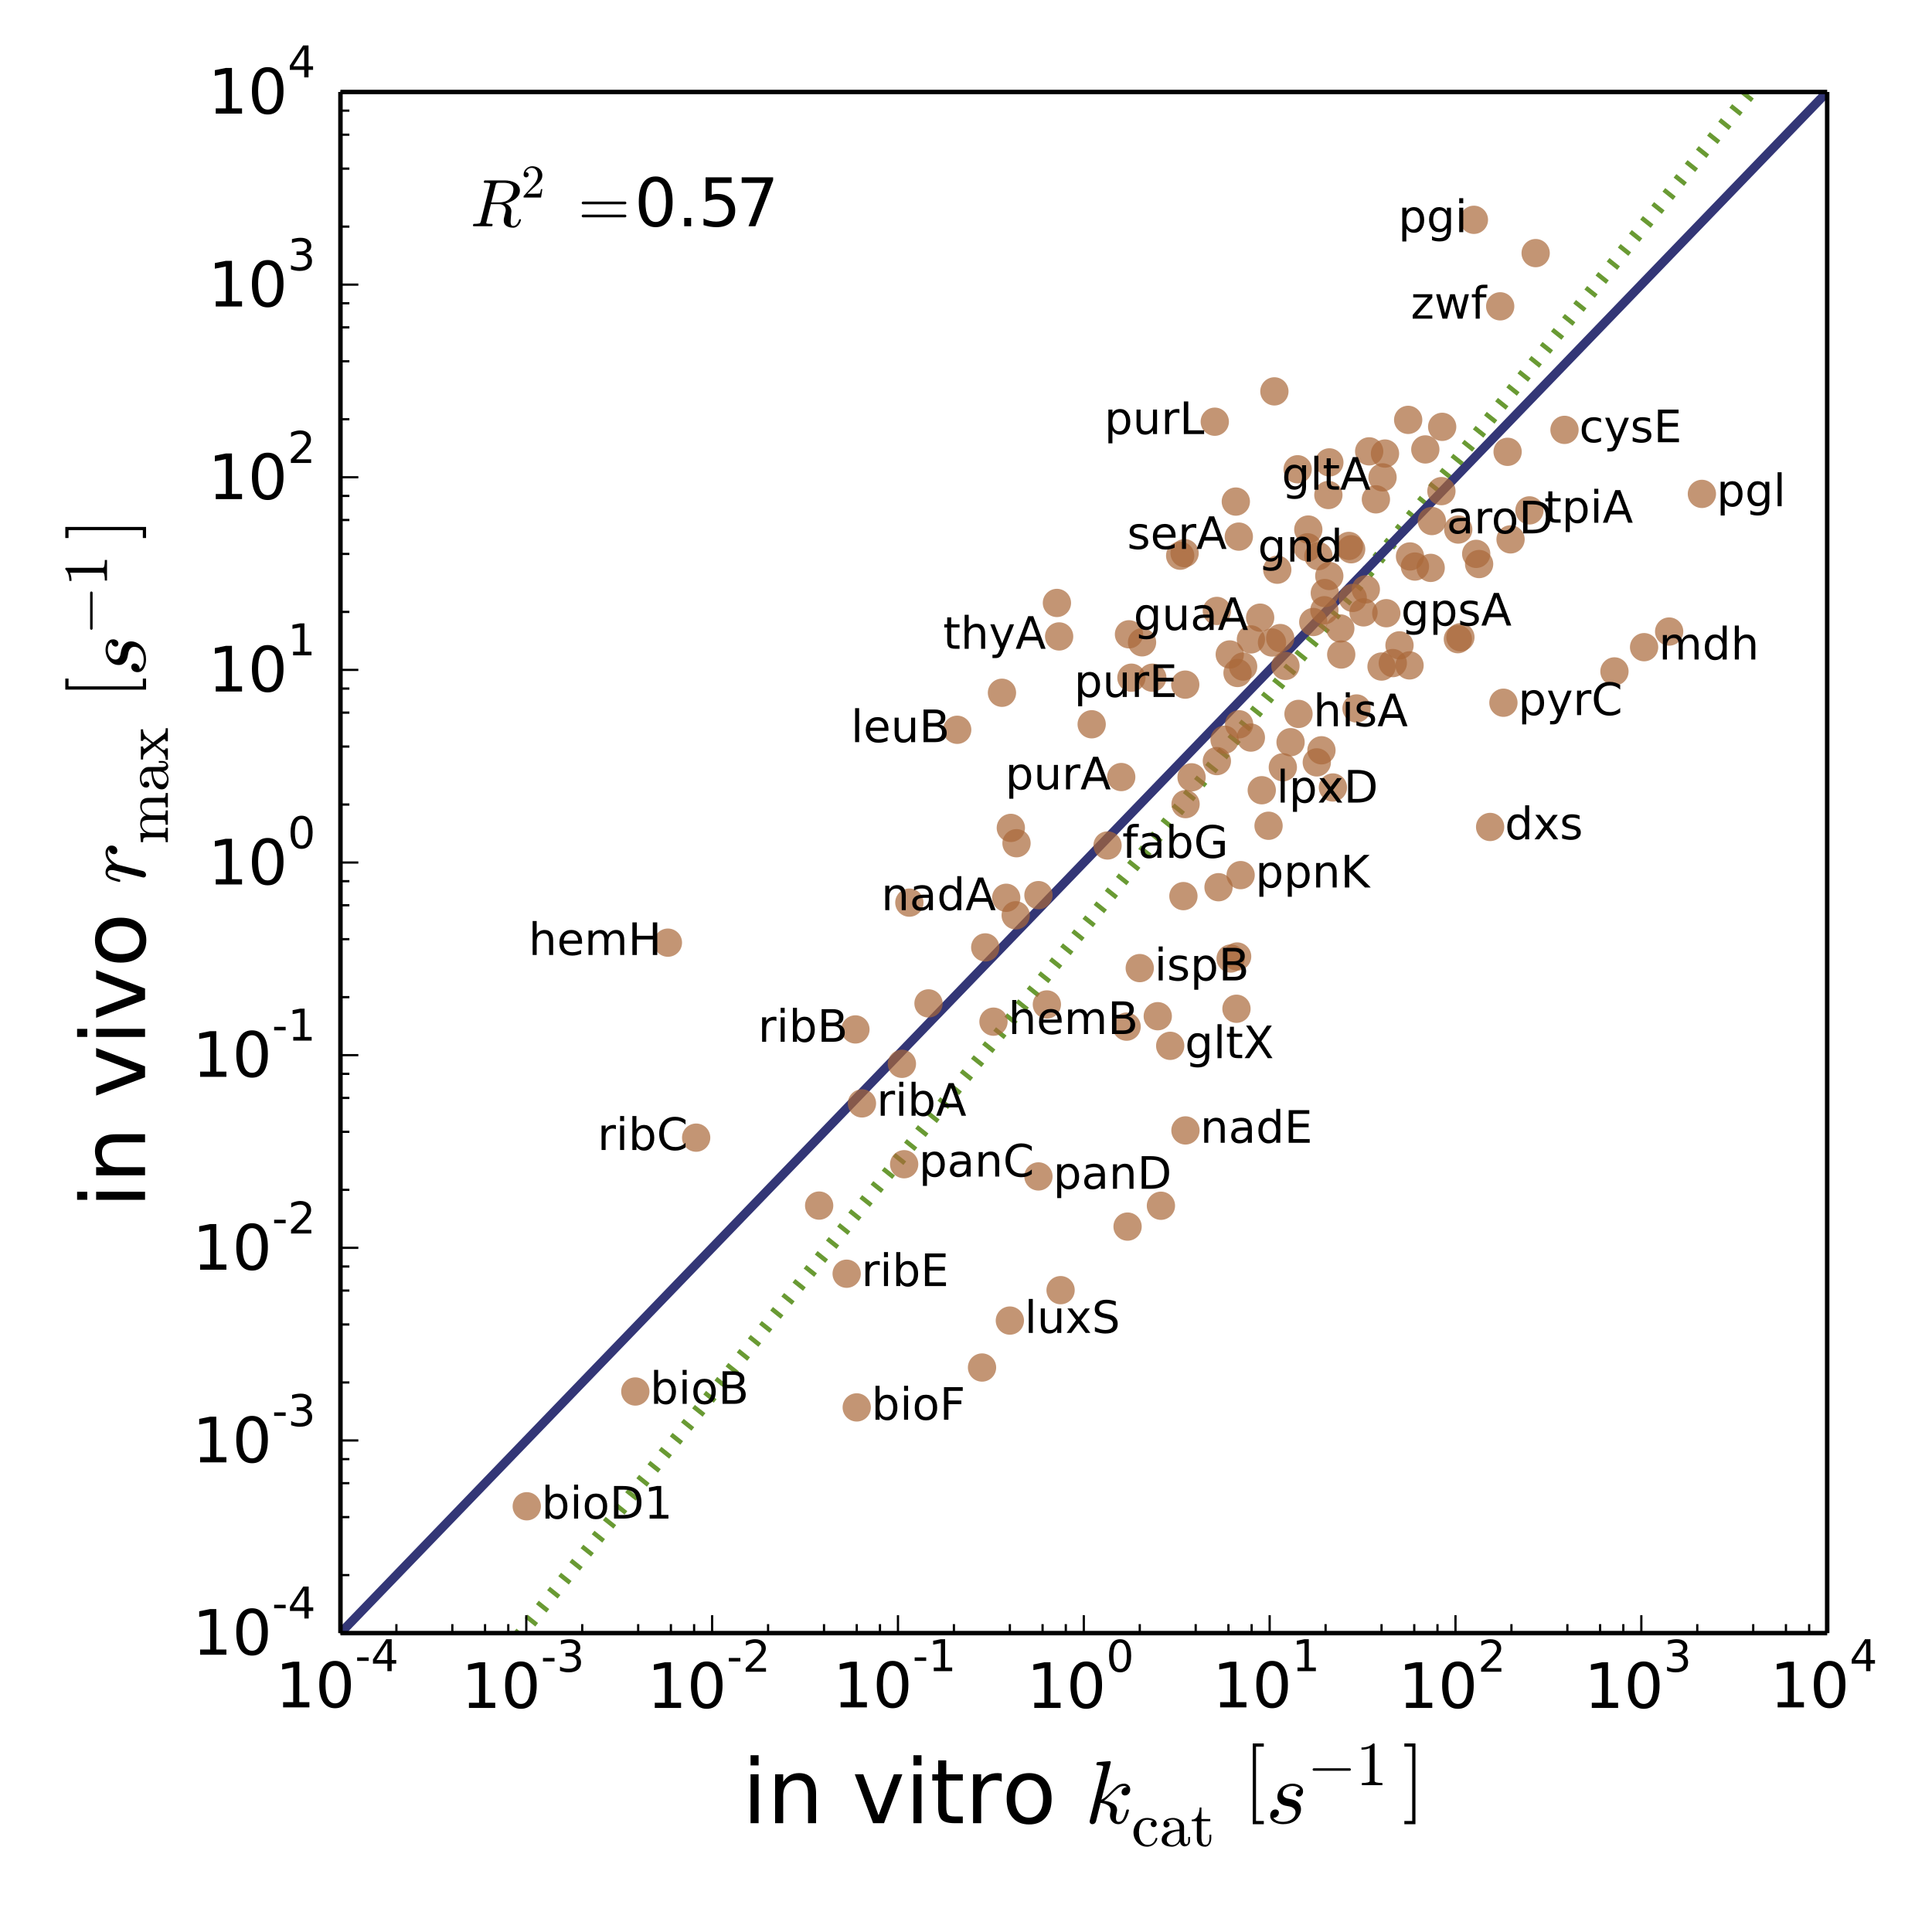 <?xml version="1.0" encoding="utf-8" standalone="no"?>
<!DOCTYPE svg PUBLIC "-//W3C//DTD SVG 1.1//EN"
  "http://www.w3.org/Graphics/SVG/1.1/DTD/svg11.dtd">
<!-- Created with matplotlib (http://matplotlib.org/) -->
<svg height="432pt" version="1.1" viewBox="0 0 432 432" width="432pt" xmlns="http://www.w3.org/2000/svg" xmlns:xlink="http://www.w3.org/1999/xlink">
 <defs>
  <style type="text/css">
*{stroke-linecap:butt;stroke-linejoin:round;}
  </style>
 </defs>
 <g id="figure_1">
  <g id="patch_1">
   <path d="
M0 432
L432 432
L432 0
L0 0
z
" style="fill:#ffffff;"/>
  </g>
  <g id="axes_1">
   <g id="patch_2">
    <path d="
M76.125 365.162
L408.56 365.162
L408.56 20.565
L76.125 20.565
z
" style="fill:#ffffff;"/>
   </g>
   <g id="line2d_1">
    <path clip-path="url(#p6d433cb93d)" d="
M76.125 415.927
L408.56 -0.942" style="fill:none;stroke:#699a33;stroke-dasharray:1,3;stroke-dashoffset:0.0;stroke-width:3;"/>
   </g>
   <g id="line2d_2">
    <path clip-path="url(#p6d433cb93d)" d="
M76.125 365.162
L408.56 20.565" style="fill:none;stroke:#333676;stroke-linecap:square;stroke-width:2;"/>
   </g>
   <g id="matplotlib.axis_1">
    <g id="xtick_1">
     <g id="line2d_3">
      <defs>
       <path d="
M0 0
L0 -4" id="m93b0483c22" style="stroke:#000000;stroke-width:0.5;"/>
      </defs>
      <g>
       <use style="stroke:#000000;stroke-width:0.5;" x="76.125" xlink:href="#m93b0483c22" y="365.162"/>
      </g>
     </g>
     <g id="text_1">
      <!-- $\mathdefault{10^{-4}}$ -->
      <defs>
       <path d="
M12.406 8.297
L28.516 8.297
L28.516 63.922
L10.984 60.406
L10.984 69.391
L28.422 72.906
L38.281 72.906
L38.281 8.297
L54.391 8.297
L54.391 0
L12.406 0
z
" id="DejaVuSans-31"/>
       <path d="
M31.781 66.406
Q24.172 66.406 20.328 58.906
Q16.5 51.422 16.5 36.375
Q16.5 21.391 20.328 13.891
Q24.172 6.391 31.781 6.391
Q39.453 6.391 43.281 13.891
Q47.125 21.391 47.125 36.375
Q47.125 51.422 43.281 58.906
Q39.453 66.406 31.781 66.406
M31.781 74.219
Q44.047 74.219 50.516 64.516
Q56.984 54.828 56.984 36.375
Q56.984 17.969 50.516 8.266
Q44.047 -1.422 31.781 -1.422
Q19.531 -1.422 13.062 8.266
Q6.594 17.969 6.594 36.375
Q6.594 54.828 13.062 64.516
Q19.531 74.219 31.781 74.219" id="DejaVuSans-30"/>
       <path d="
M37.797 64.312
L12.891 25.391
L37.797 25.391
z

M35.203 72.906
L47.609 72.906
L47.609 25.391
L58.016 25.391
L58.016 17.188
L47.609 17.188
L47.609 0
L37.797 0
L37.797 17.188
L4.891 17.188
L4.891 26.703
z
" id="DejaVuSans-34"/>
       <path d="
M4.891 31.391
L31.203 31.391
L31.203 23.391
L4.891 23.391
z
" id="DejaVuSans-2d"/>
      </defs>
      <g transform="translate(61.565 381.79)scale(0.14 -0.14)">
       <use transform="translate(0.0 0.153)" xlink:href="#DejaVuSans-31"/>
       <use transform="translate(63.623 0.153)" xlink:href="#DejaVuSans-30"/>
       <use transform="translate(127.246 57.966)scale(0.7)" xlink:href="#DejaVuSans-2d"/>
       <use transform="translate(152.505 57.966)scale(0.7)" xlink:href="#DejaVuSans-34"/>
      </g>
     </g>
    </g>
    <g id="xtick_2">
     <g id="line2d_4">
      <g>
       <use style="stroke:#000000;stroke-width:0.5;" x="117.679" xlink:href="#m93b0483c22" y="365.162"/>
      </g>
     </g>
     <g id="text_2">
      <!-- $\mathdefault{10^{-3}}$ -->
      <defs>
       <path d="
M40.578 39.312
Q47.656 37.797 51.625 33
Q55.609 28.219 55.609 21.188
Q55.609 10.406 48.188 4.484
Q40.766 -1.422 27.094 -1.422
Q22.516 -1.422 17.656 -0.516
Q12.797 0.391 7.625 2.203
L7.625 11.719
Q11.719 9.328 16.594 8.109
Q21.484 6.891 26.812 6.891
Q36.078 6.891 40.938 10.547
Q45.797 14.203 45.797 21.188
Q45.797 27.641 41.281 31.266
Q36.766 34.906 28.719 34.906
L20.219 34.906
L20.219 43.016
L29.109 43.016
Q36.375 43.016 40.234 45.922
Q44.094 48.828 44.094 54.297
Q44.094 59.906 40.109 62.906
Q36.141 65.922 28.719 65.922
Q24.656 65.922 20.016 65.031
Q15.375 64.156 9.812 62.312
L9.812 71.094
Q15.438 72.656 20.344 73.438
Q25.25 74.219 29.594 74.219
Q40.828 74.219 47.359 69.109
Q53.906 64.016 53.906 55.328
Q53.906 49.266 50.438 45.094
Q46.969 40.922 40.578 39.312" id="DejaVuSans-33"/>
      </defs>
      <g transform="translate(103.119 381.93)scale(0.14 -0.14)">
       <use transform="translate(0.0 0.234)" xlink:href="#DejaVuSans-31"/>
       <use transform="translate(63.623 0.234)" xlink:href="#DejaVuSans-30"/>
       <use transform="translate(127.246 58.047)scale(0.7)" xlink:href="#DejaVuSans-2d"/>
       <use transform="translate(152.505 58.047)scale(0.7)" xlink:href="#DejaVuSans-33"/>
      </g>
     </g>
    </g>
    <g id="xtick_3">
     <g id="line2d_5">
      <g>
       <use style="stroke:#000000;stroke-width:0.5;" x="159.234" xlink:href="#m93b0483c22" y="365.162"/>
      </g>
     </g>
     <g id="text_3">
      <!-- $\mathdefault{10^{-2}}$ -->
      <defs>
       <path d="
M19.188 8.297
L53.609 8.297
L53.609 0
L7.328 0
L7.328 8.297
Q12.938 14.109 22.625 23.891
Q32.328 33.688 34.812 36.531
Q39.547 41.844 41.422 45.531
Q43.312 49.219 43.312 52.781
Q43.312 58.594 39.234 62.25
Q35.156 65.922 28.609 65.922
Q23.969 65.922 18.812 64.312
Q13.672 62.703 7.812 59.422
L7.812 69.391
Q13.766 71.781 18.938 73
Q24.125 74.219 28.422 74.219
Q39.75 74.219 46.484 68.547
Q53.219 62.891 53.219 53.422
Q53.219 48.922 51.531 44.891
Q49.859 40.875 45.406 35.406
Q44.188 33.984 37.641 27.219
Q31.109 20.453 19.188 8.297" id="DejaVuSans-32"/>
      </defs>
      <g transform="translate(144.674 381.93)scale(0.14 -0.14)">
       <use transform="translate(0.0 0.234)" xlink:href="#DejaVuSans-31"/>
       <use transform="translate(63.623 0.234)" xlink:href="#DejaVuSans-30"/>
       <use transform="translate(127.246 58.047)scale(0.7)" xlink:href="#DejaVuSans-2d"/>
       <use transform="translate(152.505 58.047)scale(0.7)" xlink:href="#DejaVuSans-32"/>
      </g>
     </g>
    </g>
    <g id="xtick_4">
     <g id="line2d_6">
      <g>
       <use style="stroke:#000000;stroke-width:0.5;" x="200.788" xlink:href="#m93b0483c22" y="365.162"/>
      </g>
     </g>
     <g id="text_4">
      <!-- $\mathdefault{10^{-1}}$ -->
      <g transform="translate(186.228 381.79)scale(0.14 -0.14)">
       <use transform="translate(0.0 0.153)" xlink:href="#DejaVuSans-31"/>
       <use transform="translate(63.623 0.153)" xlink:href="#DejaVuSans-30"/>
       <use transform="translate(127.246 57.966)scale(0.7)" xlink:href="#DejaVuSans-2d"/>
       <use transform="translate(152.505 57.966)scale(0.7)" xlink:href="#DejaVuSans-31"/>
      </g>
     </g>
    </g>
    <g id="xtick_5">
     <g id="line2d_7">
      <g>
       <use style="stroke:#000000;stroke-width:0.5;" x="242.342" xlink:href="#m93b0483c22" y="365.162"/>
      </g>
     </g>
     <g id="text_5">
      <!-- $\mathdefault{10^{0}}$ -->
      <g transform="translate(229.532 381.93)scale(0.14 -0.14)">
       <use transform="translate(0.0 0.234)" xlink:href="#DejaVuSans-31"/>
       <use transform="translate(63.623 0.234)" xlink:href="#DejaVuSans-30"/>
       <use transform="translate(127.246 58.047)scale(0.7)" xlink:href="#DejaVuSans-30"/>
      </g>
     </g>
    </g>
    <g id="xtick_6">
     <g id="line2d_8">
      <g>
       <use style="stroke:#000000;stroke-width:0.5;" x="283.897" xlink:href="#m93b0483c22" y="365.162"/>
      </g>
     </g>
     <g id="text_6">
      <!-- $\mathdefault{10^{1}}$ -->
      <g transform="translate(271.087 381.79)scale(0.14 -0.14)">
       <use transform="translate(0.0 0.153)" xlink:href="#DejaVuSans-31"/>
       <use transform="translate(63.623 0.153)" xlink:href="#DejaVuSans-30"/>
       <use transform="translate(127.246 57.966)scale(0.7)" xlink:href="#DejaVuSans-31"/>
      </g>
     </g>
    </g>
    <g id="xtick_7">
     <g id="line2d_9">
      <g>
       <use style="stroke:#000000;stroke-width:0.5;" x="325.451" xlink:href="#m93b0483c22" y="365.162"/>
      </g>
     </g>
     <g id="text_7">
      <!-- $\mathdefault{10^{2}}$ -->
      <g transform="translate(312.641 381.93)scale(0.14 -0.14)">
       <use transform="translate(0.0 0.234)" xlink:href="#DejaVuSans-31"/>
       <use transform="translate(63.623 0.234)" xlink:href="#DejaVuSans-30"/>
       <use transform="translate(127.246 58.047)scale(0.7)" xlink:href="#DejaVuSans-32"/>
      </g>
     </g>
    </g>
    <g id="xtick_8">
     <g id="line2d_10">
      <g>
       <use style="stroke:#000000;stroke-width:0.5;" x="367.005" xlink:href="#m93b0483c22" y="365.162"/>
      </g>
     </g>
     <g id="text_8">
      <!-- $\mathdefault{10^{3}}$ -->
      <g transform="translate(354.195 381.93)scale(0.14 -0.14)">
       <use transform="translate(0.0 0.234)" xlink:href="#DejaVuSans-31"/>
       <use transform="translate(63.623 0.234)" xlink:href="#DejaVuSans-30"/>
       <use transform="translate(127.246 58.047)scale(0.7)" xlink:href="#DejaVuSans-33"/>
      </g>
     </g>
    </g>
    <g id="xtick_9">
     <g id="line2d_11">
      <g>
       <use style="stroke:#000000;stroke-width:0.5;" x="408.56" xlink:href="#m93b0483c22" y="365.162"/>
      </g>
     </g>
     <g id="text_9">
      <!-- $\mathdefault{10^{4}}$ -->
      <g transform="translate(395.75 381.79)scale(0.14 -0.14)">
       <use transform="translate(0.0 0.153)" xlink:href="#DejaVuSans-31"/>
       <use transform="translate(63.623 0.153)" xlink:href="#DejaVuSans-30"/>
       <use transform="translate(127.246 57.966)scale(0.7)" xlink:href="#DejaVuSans-34"/>
      </g>
     </g>
    </g>
    <g id="xtick_10">
     <g id="line2d_12">
      <defs>
       <path d="
M0 0
L0 -2" id="m177f7580d0" style="stroke:#000000;stroke-width:0.5;"/>
      </defs>
      <g>
       <use style="stroke:#000000;stroke-width:0.5;" x="88.634" xlink:href="#m177f7580d0" y="365.162"/>
      </g>
     </g>
    </g>
    <g id="xtick_11">
     <g id="line2d_13">
      <g>
       <use style="stroke:#000000;stroke-width:0.5;" x="101.143" xlink:href="#m177f7580d0" y="365.162"/>
      </g>
     </g>
    </g>
    <g id="xtick_12">
     <g id="line2d_14">
      <g>
       <use style="stroke:#000000;stroke-width:0.5;" x="108.46" xlink:href="#m177f7580d0" y="365.162"/>
      </g>
     </g>
    </g>
    <g id="xtick_13">
     <g id="line2d_15">
      <g>
       <use style="stroke:#000000;stroke-width:0.5;" x="113.652" xlink:href="#m177f7580d0" y="365.162"/>
      </g>
     </g>
    </g>
    <g id="xtick_14">
     <g id="line2d_16">
      <g>
       <use style="stroke:#000000;stroke-width:0.5;" x="130.188" xlink:href="#m177f7580d0" y="365.162"/>
      </g>
     </g>
    </g>
    <g id="xtick_15">
     <g id="line2d_17">
      <g>
       <use style="stroke:#000000;stroke-width:0.5;" x="142.697" xlink:href="#m177f7580d0" y="365.162"/>
      </g>
     </g>
    </g>
    <g id="xtick_16">
     <g id="line2d_18">
      <g>
       <use style="stroke:#000000;stroke-width:0.5;" x="150.015" xlink:href="#m177f7580d0" y="365.162"/>
      </g>
     </g>
    </g>
    <g id="xtick_17">
     <g id="line2d_19">
      <g>
       <use style="stroke:#000000;stroke-width:0.5;" x="155.206" xlink:href="#m177f7580d0" y="365.162"/>
      </g>
     </g>
    </g>
    <g id="xtick_18">
     <g id="line2d_20">
      <g>
       <use style="stroke:#000000;stroke-width:0.5;" x="171.743" xlink:href="#m177f7580d0" y="365.162"/>
      </g>
     </g>
    </g>
    <g id="xtick_19">
     <g id="line2d_21">
      <g>
       <use style="stroke:#000000;stroke-width:0.5;" x="184.252" xlink:href="#m177f7580d0" y="365.162"/>
      </g>
     </g>
    </g>
    <g id="xtick_20">
     <g id="line2d_22">
      <g>
       <use style="stroke:#000000;stroke-width:0.5;" x="191.569" xlink:href="#m177f7580d0" y="365.162"/>
      </g>
     </g>
    </g>
    <g id="xtick_21">
     <g id="line2d_23">
      <g>
       <use style="stroke:#000000;stroke-width:0.5;" x="196.761" xlink:href="#m177f7580d0" y="365.162"/>
      </g>
     </g>
    </g>
    <g id="xtick_22">
     <g id="line2d_24">
      <g>
       <use style="stroke:#000000;stroke-width:0.5;" x="213.297" xlink:href="#m177f7580d0" y="365.162"/>
      </g>
     </g>
    </g>
    <g id="xtick_23">
     <g id="line2d_25">
      <g>
       <use style="stroke:#000000;stroke-width:0.5;" x="225.806" xlink:href="#m177f7580d0" y="365.162"/>
      </g>
     </g>
    </g>
    <g id="xtick_24">
     <g id="line2d_26">
      <g>
       <use style="stroke:#000000;stroke-width:0.5;" x="233.123" xlink:href="#m177f7580d0" y="365.162"/>
      </g>
     </g>
    </g>
    <g id="xtick_25">
     <g id="line2d_27">
      <g>
       <use style="stroke:#000000;stroke-width:0.5;" x="238.315" xlink:href="#m177f7580d0" y="365.162"/>
      </g>
     </g>
    </g>
    <g id="xtick_26">
     <g id="line2d_28">
      <g>
       <use style="stroke:#000000;stroke-width:0.5;" x="254.851" xlink:href="#m177f7580d0" y="365.162"/>
      </g>
     </g>
    </g>
    <g id="xtick_27">
     <g id="line2d_29">
      <g>
       <use style="stroke:#000000;stroke-width:0.5;" x="267.36" xlink:href="#m177f7580d0" y="365.162"/>
      </g>
     </g>
    </g>
    <g id="xtick_28">
     <g id="line2d_30">
      <g>
       <use style="stroke:#000000;stroke-width:0.5;" x="274.678" xlink:href="#m177f7580d0" y="365.162"/>
      </g>
     </g>
    </g>
    <g id="xtick_29">
     <g id="line2d_31">
      <g>
       <use style="stroke:#000000;stroke-width:0.5;" x="279.87" xlink:href="#m177f7580d0" y="365.162"/>
      </g>
     </g>
    </g>
    <g id="xtick_30">
     <g id="line2d_32">
      <g>
       <use style="stroke:#000000;stroke-width:0.5;" x="296.406" xlink:href="#m177f7580d0" y="365.162"/>
      </g>
     </g>
    </g>
    <g id="xtick_31">
     <g id="line2d_33">
      <g>
       <use style="stroke:#000000;stroke-width:0.5;" x="308.915" xlink:href="#m177f7580d0" y="365.162"/>
      </g>
     </g>
    </g>
    <g id="xtick_32">
     <g id="line2d_34">
      <g>
       <use style="stroke:#000000;stroke-width:0.5;" x="316.232" xlink:href="#m177f7580d0" y="365.162"/>
      </g>
     </g>
    </g>
    <g id="xtick_33">
     <g id="line2d_35">
      <g>
       <use style="stroke:#000000;stroke-width:0.5;" x="321.424" xlink:href="#m177f7580d0" y="365.162"/>
      </g>
     </g>
    </g>
    <g id="xtick_34">
     <g id="line2d_36">
      <g>
       <use style="stroke:#000000;stroke-width:0.5;" x="337.96" xlink:href="#m177f7580d0" y="365.162"/>
      </g>
     </g>
    </g>
    <g id="xtick_35">
     <g id="line2d_37">
      <g>
       <use style="stroke:#000000;stroke-width:0.5;" x="350.469" xlink:href="#m177f7580d0" y="365.162"/>
      </g>
     </g>
    </g>
    <g id="xtick_36">
     <g id="line2d_38">
      <g>
       <use style="stroke:#000000;stroke-width:0.5;" x="357.787" xlink:href="#m177f7580d0" y="365.162"/>
      </g>
     </g>
    </g>
    <g id="xtick_37">
     <g id="line2d_39">
      <g>
       <use style="stroke:#000000;stroke-width:0.5;" x="362.978" xlink:href="#m177f7580d0" y="365.162"/>
      </g>
     </g>
    </g>
    <g id="xtick_38">
     <g id="line2d_40">
      <g>
       <use style="stroke:#000000;stroke-width:0.5;" x="379.514" xlink:href="#m177f7580d0" y="365.162"/>
      </g>
     </g>
    </g>
    <g id="xtick_39">
     <g id="line2d_41">
      <g>
       <use style="stroke:#000000;stroke-width:0.5;" x="392.024" xlink:href="#m177f7580d0" y="365.162"/>
      </g>
     </g>
    </g>
    <g id="xtick_40">
     <g id="line2d_42">
      <g>
       <use style="stroke:#000000;stroke-width:0.5;" x="399.341" xlink:href="#m177f7580d0" y="365.162"/>
      </g>
     </g>
    </g>
    <g id="xtick_41">
     <g id="line2d_43">
      <g>
       <use style="stroke:#000000;stroke-width:0.5;" x="404.533" xlink:href="#m177f7580d0" y="365.162"/>
      </g>
     </g>
    </g>
    <g id="text_10">
     <!-- in vitro $k_{\mathrm{cat}}$ $\left[s^{-1}\right]$ -->
     <defs>
      <path d="
M2.203 -25
L2.203 -21
L11.922 -21
L11.922 71
L2.203 71
L2.203 75
L15.922 75
L15.922 -25
z
" id="Cmr10-5d"/>
      <path d="
M9.281 0
L9.281 3.516
Q21.781 3.516 21.781 6.688
L21.781 59.188
Q16.609 56.688 8.688 56.688
L8.688 60.203
Q20.953 60.203 27.203 66.609
L28.609 66.609
Q28.953 66.609 29.266 66.328
Q29.594 66.062 29.594 65.719
L29.594 6.688
Q29.594 3.516 42.094 3.516
L42.094 0
z
" id="Cmr10-31"/>
      <path d="
M5.328 1.812
Q5.328 2.391 5.422 2.688
L19.922 60.5
Q20.312 62.203 20.406 63.188
Q20.406 64.797 13.922 64.797
Q12.891 64.797 12.891 66.109
Q12.938 66.359 13.109 66.984
Q13.281 67.625 13.547 67.969
Q13.812 68.312 14.312 68.312
L27.781 69.391
L28.078 69.391
Q28.078 69.281 28.422 69.109
Q28.766 68.953 28.812 68.891
Q29 68.406 29 68.109
L18.5 26.312
Q22.125 27.828 27.609 33.516
Q33.109 39.203 36.203 41.688
Q39.312 44.188 44 44.188
Q46.781 44.188 48.734 42.281
Q50.688 40.375 50.688 37.594
Q50.688 35.844 49.953 34.344
Q49.219 32.859 47.891 31.922
Q46.578 31 44.828 31
Q43.219 31 42.109 32
Q41.016 33.016 41.016 34.625
Q41.016 37.016 42.703 38.641
Q44.391 40.281 46.781 40.281
Q45.797 41.609 43.797 41.609
Q40.828 41.609 38.062 39.891
Q35.297 38.188 32.094 34.984
Q28.906 31.781 26.266 29.125
Q23.641 26.469 21.391 25.094
Q27.297 24.422 31.641 22
Q35.984 19.578 35.984 14.594
Q35.984 13.578 35.594 12.016
Q34.719 8.25 34.719 6
Q34.719 1.516 37.797 1.516
Q41.406 1.516 43.281 5.469
Q45.172 9.422 46.391 14.703
Q46.578 15.281 47.219 15.281
L48.391 15.281
Q48.781 15.281 49.047 15.031
Q49.312 14.797 49.312 14.406
Q49.312 14.312 49.219 14.109
Q45.453 -1.125 37.594 -1.125
Q34.766 -1.125 32.594 0.188
Q30.422 1.516 29.25 3.781
Q28.078 6.062 28.078 8.891
Q28.078 10.5 28.516 12.203
Q28.812 13.375 28.812 14.406
Q28.812 18.266 25.391 20.266
Q21.969 22.266 17.578 22.703
L12.5 2.297
Q12.109 0.781 10.984 -0.172
Q9.859 -1.125 8.406 -1.125
Q7.125 -1.125 6.219 -0.266
Q5.328 0.594 5.328 1.812" id="Cmmi10-6b"/>
      <path d="
M11.812 -25
L11.812 75
L25.484 75
L25.484 71
L15.828 71
L15.828 -21
L25.484 -21
L25.484 -25
z
" id="Cmr10-5b"/>
      <path d="
M30.609 48.391
Q23.391 48.391 19.188 42.75
Q14.984 37.109 14.984 27.297
Q14.984 17.484 19.156 11.844
Q23.344 6.203 30.609 6.203
Q37.797 6.203 41.984 11.859
Q46.188 17.531 46.188 27.297
Q46.188 37.016 41.984 42.703
Q37.797 48.391 30.609 48.391
M30.609 56
Q42.328 56 49.016 48.375
Q55.719 40.766 55.719 27.297
Q55.719 13.875 49.016 6.219
Q42.328 -1.422 30.609 -1.422
Q18.844 -1.422 12.172 6.219
Q5.516 13.875 5.516 27.297
Q5.516 40.766 12.172 48.375
Q18.844 56 30.609 56" id="DejaVuSans-6f"/>
      <path d="
M10.203 12.016
L10.203 39.594
L1.906 39.594
L1.906 42.188
Q8.453 42.188 11.516 48.281
Q14.594 54.391 14.594 61.531
L17.484 61.531
L17.484 43.109
L31.594 43.109
L31.594 39.594
L17.484 39.594
L17.484 12.203
Q17.484 8.062 18.875 4.938
Q20.266 1.812 23.875 1.812
Q27.297 1.812 28.812 5.109
Q30.328 8.406 30.328 12.203
L30.328 18.109
L33.203 18.109
L33.203 12.016
Q33.203 8.891 32.047 5.828
Q30.906 2.781 28.656 0.828
Q26.422 -1.125 23.188 -1.125
Q17.188 -1.125 13.688 2.469
Q10.203 6.062 10.203 12.016" id="Cmr10-74"/>
      <path d="
M54.891 33.016
L54.891 0
L45.906 0
L45.906 32.719
Q45.906 40.484 42.875 44.328
Q39.844 48.188 33.797 48.188
Q26.516 48.188 22.312 43.547
Q18.109 38.922 18.109 30.906
L18.109 0
L9.078 0
L9.078 54.688
L18.109 54.688
L18.109 46.188
Q21.344 51.125 25.703 53.562
Q30.078 56 35.797 56
Q45.219 56 50.047 50.172
Q54.891 44.344 54.891 33.016" id="DejaVuSans-6e"/>
      <path d="
M24.906 -1.125
Q18.844 -1.125 13.906 2.016
Q8.984 5.172 6.156 10.422
Q3.328 15.672 3.328 21.578
Q3.328 27.484 6.125 32.906
Q8.938 38.328 13.891 41.578
Q18.844 44.828 24.906 44.828
Q30.766 44.828 35.562 42.531
Q40.375 40.234 40.375 35.016
Q40.375 33.062 38.984 31.609
Q37.594 30.172 35.594 30.172
Q33.594 30.172 32.203 31.609
Q30.812 33.062 30.812 35.016
Q30.812 36.766 31.938 38.062
Q33.062 39.359 34.719 39.703
Q31.25 41.891 25 41.891
Q20.219 41.891 17.281 38.719
Q14.359 35.547 13.188 30.859
Q12.016 26.172 12.016 21.578
Q12.016 16.75 13.453 12.234
Q14.891 7.719 18.094 4.766
Q21.297 1.812 26.125 1.812
Q30.859 1.812 34.172 4.719
Q37.5 7.625 38.719 12.312
Q38.719 12.891 39.5 12.891
L40.719 12.891
Q41.016 12.891 41.25 12.625
Q41.5 12.359 41.5 12.016
L41.5 11.719
Q39.984 5.812 35.484 2.344
Q31 -1.125 24.906 -1.125" id="Cmr10-63"/>
      <path d="
M8.688 6.109
Q11.375 1.516 19.484 1.516
Q23 1.516 26.172 2.703
Q29.344 3.906 31.422 6.297
Q33.5 8.688 33.5 12.109
Q33.5 14.703 31.641 16.359
Q29.781 18.016 27.094 18.609
L21.688 19.672
Q17.969 20.609 15.578 23.141
Q13.188 25.688 13.188 29.297
Q13.188 33.734 15.594 37.156
Q18.016 40.578 21.969 42.375
Q25.922 44.188 30.172 44.188
Q34.719 44.188 38.297 42.016
Q41.891 39.844 41.891 35.594
Q41.891 33.297 40.594 31.531
Q39.312 29.781 37.016 29.781
Q35.688 29.781 34.734 30.641
Q33.797 31.5 33.797 32.812
Q33.797 33.984 34.453 35.078
Q35.109 36.188 36.203 36.844
Q37.312 37.5 38.484 37.5
Q37.594 39.656 35.172 40.625
Q32.766 41.609 29.984 41.609
Q27.438 41.609 24.891 40.578
Q22.359 39.547 20.812 37.562
Q19.281 35.594 19.281 32.906
Q19.281 31.109 20.547 29.734
Q21.828 28.375 23.688 27.781
L29.5 26.609
Q32.281 26.031 34.594 24.531
Q36.922 23.047 38.25 20.766
Q39.594 18.5 39.594 15.578
Q39.594 11.859 37.516 8.25
Q35.453 4.641 32.422 2.484
Q27.094 -1.125 19.391 -1.125
Q14.062 -1.125 9.609 1.312
Q5.172 3.766 5.172 8.594
Q5.172 11.328 6.75 13.344
Q8.344 15.375 11.078 15.375
Q12.703 15.375 13.797 14.391
Q14.891 13.422 14.891 11.812
Q14.891 9.516 13.172 7.812
Q11.469 6.109 9.188 6.109
z
" id="Cmmi10-73"/>
      <path id="DejaVuSans-20"/>
      <path d="
M10.203 23
Q9.375 23 8.828 23.625
Q8.297 24.266 8.297 25
Q8.297 25.734 8.828 26.359
Q9.375 27 10.203 27
L67.578 27
Q68.359 27 68.875 26.359
Q69.391 25.734 69.391 25
Q69.391 24.266 68.875 23.625
Q68.359 23 67.578 23
z
" id="Cmsy10-a1"/>
      <path d="
M9.422 54.688
L18.406 54.688
L18.406 0
L9.422 0
z

M9.422 75.984
L18.406 75.984
L18.406 64.594
L9.422 64.594
z
" id="DejaVuSans-69"/>
      <path d="
M18.312 70.219
L18.312 54.688
L36.812 54.688
L36.812 47.703
L18.312 47.703
L18.312 18.016
Q18.312 11.328 20.141 9.422
Q21.969 7.516 27.594 7.516
L36.812 7.516
L36.812 0
L27.594 0
Q17.188 0 13.234 3.875
Q9.281 7.766 9.281 18.016
L9.281 47.703
L2.688 47.703
L2.688 54.688
L9.281 54.688
L9.281 70.219
z
" id="DejaVuSans-74"/>
      <path d="
M2.984 54.688
L12.5 54.688
L29.594 8.797
L46.688 54.688
L56.203 54.688
L35.688 0
L23.484 0
z
" id="DejaVuSans-76"/>
      <path d="
M4 9.812
Q4 15.766 8.688 19.5
Q13.375 23.25 19.938 24.781
Q26.516 26.312 32.422 26.312
L32.422 30.422
Q32.422 33.297 31.156 36
Q29.891 38.719 27.484 40.453
Q25.094 42.188 22.219 42.188
Q15.578 42.188 12.109 39.203
Q14.016 39.203 15.25 37.766
Q16.5 36.328 16.5 34.422
Q16.5 32.422 15.078 31
Q13.672 29.594 11.719 29.594
Q9.719 29.594 8.297 31
Q6.891 32.422 6.891 34.422
Q6.891 39.703 11.672 42.266
Q16.453 44.828 22.219 44.828
Q26.266 44.828 30.359 43.094
Q34.469 41.359 37.078 38.125
Q39.703 34.906 39.703 30.609
L39.703 8.109
Q39.703 6.156 40.531 4.516
Q41.359 2.875 43.109 2.875
Q44.781 2.875 45.578 4.531
Q46.391 6.203 46.391 8.109
L46.391 14.5
L49.312 14.5
L49.312 8.109
Q49.312 5.859 48.141 3.828
Q46.969 1.812 44.984 0.609
Q43.016 -0.594 40.719 -0.594
Q37.797 -0.594 35.672 1.672
Q33.547 3.953 33.297 7.078
Q31.453 3.328 27.828 1.094
Q24.219 -1.125 20.125 -1.125
Q16.312 -1.125 12.625 0
Q8.938 1.125 6.469 3.531
Q4 5.953 4 9.812
M12.109 9.812
Q12.109 6.297 14.688 3.906
Q17.281 1.516 20.797 1.516
Q24.031 1.516 26.656 3.125
Q29.297 4.734 30.859 7.516
Q32.422 10.297 32.422 13.375
L32.422 23.781
Q27.875 23.781 23.109 22.281
Q18.359 20.797 15.234 17.625
Q12.109 14.453 12.109 9.812" id="Cmr10-61"/>
      <path d="
M41.109 46.297
Q39.594 47.172 37.812 47.578
Q36.031 48 33.891 48
Q26.266 48 22.188 43.047
Q18.109 38.094 18.109 28.812
L18.109 0
L9.078 0
L9.078 54.688
L18.109 54.688
L18.109 46.188
Q20.953 51.172 25.484 53.578
Q30.031 56 36.531 56
Q37.453 56 38.578 55.875
Q39.703 55.766 41.062 55.516
z
" id="DejaVuSans-72"/>
     </defs>
     <g transform="translate(165.942 407.842)scale(0.2 -0.2)">
      <use transform="translate(0.0 0.858)" xlink:href="#DejaVuSans-69"/>
      <use transform="translate(27.783 0.858)" xlink:href="#DejaVuSans-6e"/>
      <use transform="translate(91.162 0.858)" xlink:href="#DejaVuSans-20"/>
      <use transform="translate(122.949 0.858)" xlink:href="#DejaVuSans-76"/>
      <use transform="translate(182.129 0.858)" xlink:href="#DejaVuSans-69"/>
      <use transform="translate(209.912 0.858)" xlink:href="#DejaVuSans-74"/>
      <use transform="translate(249.121 0.858)" xlink:href="#DejaVuSans-72"/>
      <use transform="translate(290.234 0.858)" xlink:href="#DejaVuSans-6f"/>
      <use transform="translate(351.416 0.858)" xlink:href="#DejaVuSans-20"/>
      <use transform="translate(383.203 0.858)" xlink:href="#Cmmi10-6b"/>
      <use transform="translate(435.205 -24.652)scale(0.7)" xlink:href="#Cmr10-63"/>
      <use transform="translate(466.274 -24.652)scale(0.7)" xlink:href="#Cmr10-61"/>
      <use transform="translate(501.274 -24.652)scale(0.7)" xlink:href="#Cmr10-74"/>
      <use transform="translate(528.447 0.858)" xlink:href="#DejaVuSans-20"/>
      <use transform="translate(560.234 22.295)scale(0.903)" xlink:href="#Cmr10-5b"/>
      <use transform="translate(585.225 0.858)" xlink:href="#Cmmi10-73"/>
      <use transform="translate(632.002 43.373)scale(0.7)" xlink:href="#Cmsy10-a1"/>
      <use transform="translate(686.382 43.373)scale(0.7)" xlink:href="#Cmr10-31"/>
      <use transform="translate(738.388 22.295)scale(0.903)" xlink:href="#Cmr10-5d"/>
     </g>
    </g>
   </g>
   <g id="matplotlib.axis_2">
    <g id="ytick_1">
     <g id="line2d_44">
      <defs>
       <path d="
M0 0
L4 0" id="m728421d6d4" style="stroke:#000000;stroke-width:0.5;"/>
      </defs>
      <g>
       <use style="stroke:#000000;stroke-width:0.5;" x="76.125" xlink:href="#m728421d6d4" y="365.162"/>
      </g>
     </g>
     <g id="text_11">
      <!-- $\mathdefault{10^{-4}}$ -->
      <g transform="translate(43.005 370.02)scale(0.14 -0.14)">
       <use transform="translate(0.0 0.153)" xlink:href="#DejaVuSans-31"/>
       <use transform="translate(63.623 0.153)" xlink:href="#DejaVuSans-30"/>
       <use transform="translate(127.246 57.966)scale(0.7)" xlink:href="#DejaVuSans-2d"/>
       <use transform="translate(152.505 57.966)scale(0.7)" xlink:href="#DejaVuSans-34"/>
      </g>
     </g>
    </g>
    <g id="ytick_2">
     <g id="line2d_45">
      <g>
       <use style="stroke:#000000;stroke-width:0.5;" x="76.125" xlink:href="#m728421d6d4" y="322.087"/>
      </g>
     </g>
     <g id="text_12">
      <!-- $\mathdefault{10^{-3}}$ -->
      <g transform="translate(43.005 327.016)scale(0.14 -0.14)">
       <use transform="translate(0.0 0.234)" xlink:href="#DejaVuSans-31"/>
       <use transform="translate(63.623 0.234)" xlink:href="#DejaVuSans-30"/>
       <use transform="translate(127.246 58.047)scale(0.7)" xlink:href="#DejaVuSans-2d"/>
       <use transform="translate(152.505 58.047)scale(0.7)" xlink:href="#DejaVuSans-33"/>
      </g>
     </g>
    </g>
    <g id="ytick_3">
     <g id="line2d_46">
      <g>
       <use style="stroke:#000000;stroke-width:0.5;" x="76.125" xlink:href="#m728421d6d4" y="279.013"/>
      </g>
     </g>
     <g id="text_13">
      <!-- $\mathdefault{10^{-2}}$ -->
      <g transform="translate(43.005 283.941)scale(0.14 -0.14)">
       <use transform="translate(0.0 0.234)" xlink:href="#DejaVuSans-31"/>
       <use transform="translate(63.623 0.234)" xlink:href="#DejaVuSans-30"/>
       <use transform="translate(127.246 58.047)scale(0.7)" xlink:href="#DejaVuSans-2d"/>
       <use transform="translate(152.505 58.047)scale(0.7)" xlink:href="#DejaVuSans-32"/>
      </g>
     </g>
    </g>
    <g id="ytick_4">
     <g id="line2d_47">
      <g>
       <use style="stroke:#000000;stroke-width:0.5;" x="76.125" xlink:href="#m728421d6d4" y="235.938"/>
      </g>
     </g>
     <g id="text_14">
      <!-- $\mathdefault{10^{-1}}$ -->
      <g transform="translate(43.005 240.796)scale(0.14 -0.14)">
       <use transform="translate(0.0 0.153)" xlink:href="#DejaVuSans-31"/>
       <use transform="translate(63.623 0.153)" xlink:href="#DejaVuSans-30"/>
       <use transform="translate(127.246 57.966)scale(0.7)" xlink:href="#DejaVuSans-2d"/>
       <use transform="translate(152.505 57.966)scale(0.7)" xlink:href="#DejaVuSans-31"/>
      </g>
     </g>
    </g>
    <g id="ytick_5">
     <g id="line2d_48">
      <g>
       <use style="stroke:#000000;stroke-width:0.5;" x="76.125" xlink:href="#m728421d6d4" y="192.863"/>
      </g>
     </g>
     <g id="text_15">
      <!-- $\mathdefault{10^{0}}$ -->
      <g transform="translate(46.505 197.792)scale(0.14 -0.14)">
       <use transform="translate(0.0 0.234)" xlink:href="#DejaVuSans-31"/>
       <use transform="translate(63.623 0.234)" xlink:href="#DejaVuSans-30"/>
       <use transform="translate(127.246 58.047)scale(0.7)" xlink:href="#DejaVuSans-30"/>
      </g>
     </g>
    </g>
    <g id="ytick_6">
     <g id="line2d_49">
      <g>
       <use style="stroke:#000000;stroke-width:0.5;" x="76.125" xlink:href="#m728421d6d4" y="149.789"/>
      </g>
     </g>
     <g id="text_16">
      <!-- $\mathdefault{10^{1}}$ -->
      <g transform="translate(46.505 154.647)scale(0.14 -0.14)">
       <use transform="translate(0.0 0.153)" xlink:href="#DejaVuSans-31"/>
       <use transform="translate(63.623 0.153)" xlink:href="#DejaVuSans-30"/>
       <use transform="translate(127.246 57.966)scale(0.7)" xlink:href="#DejaVuSans-31"/>
      </g>
     </g>
    </g>
    <g id="ytick_7">
     <g id="line2d_50">
      <g>
       <use style="stroke:#000000;stroke-width:0.5;" x="76.125" xlink:href="#m728421d6d4" y="106.714"/>
      </g>
     </g>
     <g id="text_17">
      <!-- $\mathdefault{10^{2}}$ -->
      <g transform="translate(46.505 111.643)scale(0.14 -0.14)">
       <use transform="translate(0.0 0.234)" xlink:href="#DejaVuSans-31"/>
       <use transform="translate(63.623 0.234)" xlink:href="#DejaVuSans-30"/>
       <use transform="translate(127.246 58.047)scale(0.7)" xlink:href="#DejaVuSans-32"/>
      </g>
     </g>
    </g>
    <g id="ytick_8">
     <g id="line2d_51">
      <g>
       <use style="stroke:#000000;stroke-width:0.5;" x="76.125" xlink:href="#m728421d6d4" y="63.64"/>
      </g>
     </g>
     <g id="text_18">
      <!-- $\mathdefault{10^{3}}$ -->
      <g transform="translate(46.505 68.568)scale(0.14 -0.14)">
       <use transform="translate(0.0 0.234)" xlink:href="#DejaVuSans-31"/>
       <use transform="translate(63.623 0.234)" xlink:href="#DejaVuSans-30"/>
       <use transform="translate(127.246 58.047)scale(0.7)" xlink:href="#DejaVuSans-33"/>
      </g>
     </g>
    </g>
    <g id="ytick_9">
     <g id="line2d_52">
      <g>
       <use style="stroke:#000000;stroke-width:0.5;" x="76.125" xlink:href="#m728421d6d4" y="20.565"/>
      </g>
     </g>
     <g id="text_19">
      <!-- $\mathdefault{10^{4}}$ -->
      <g transform="translate(46.505 25.423)scale(0.14 -0.14)">
       <use transform="translate(0.0 0.153)" xlink:href="#DejaVuSans-31"/>
       <use transform="translate(63.623 0.153)" xlink:href="#DejaVuSans-30"/>
       <use transform="translate(127.246 57.966)scale(0.7)" xlink:href="#DejaVuSans-34"/>
      </g>
     </g>
    </g>
    <g id="ytick_10">
     <g id="line2d_53">
      <defs>
       <path d="
M0 0
L2 0" id="mf0c55a9a47" style="stroke:#000000;stroke-width:0.5;"/>
      </defs>
      <g>
       <use style="stroke:#000000;stroke-width:0.5;" x="76.125" xlink:href="#mf0c55a9a47" y="352.195"/>
      </g>
     </g>
    </g>
    <g id="ytick_11">
     <g id="line2d_54">
      <g>
       <use style="stroke:#000000;stroke-width:0.5;" x="76.125" xlink:href="#mf0c55a9a47" y="339.228"/>
      </g>
     </g>
    </g>
    <g id="ytick_12">
     <g id="line2d_55">
      <g>
       <use style="stroke:#000000;stroke-width:0.5;" x="76.125" xlink:href="#mf0c55a9a47" y="331.643"/>
      </g>
     </g>
    </g>
    <g id="ytick_13">
     <g id="line2d_56">
      <g>
       <use style="stroke:#000000;stroke-width:0.5;" x="76.125" xlink:href="#mf0c55a9a47" y="326.262"/>
      </g>
     </g>
    </g>
    <g id="ytick_14">
     <g id="line2d_57">
      <g>
       <use style="stroke:#000000;stroke-width:0.5;" x="76.125" xlink:href="#mf0c55a9a47" y="309.121"/>
      </g>
     </g>
    </g>
    <g id="ytick_15">
     <g id="line2d_58">
      <g>
       <use style="stroke:#000000;stroke-width:0.5;" x="76.125" xlink:href="#mf0c55a9a47" y="296.154"/>
      </g>
     </g>
    </g>
    <g id="ytick_16">
     <g id="line2d_59">
      <g>
       <use style="stroke:#000000;stroke-width:0.5;" x="76.125" xlink:href="#mf0c55a9a47" y="288.569"/>
      </g>
     </g>
    </g>
    <g id="ytick_17">
     <g id="line2d_60">
      <g>
       <use style="stroke:#000000;stroke-width:0.5;" x="76.125" xlink:href="#mf0c55a9a47" y="283.187"/>
      </g>
     </g>
    </g>
    <g id="ytick_18">
     <g id="line2d_61">
      <g>
       <use style="stroke:#000000;stroke-width:0.5;" x="76.125" xlink:href="#mf0c55a9a47" y="266.046"/>
      </g>
     </g>
    </g>
    <g id="ytick_19">
     <g id="line2d_62">
      <g>
       <use style="stroke:#000000;stroke-width:0.5;" x="76.125" xlink:href="#mf0c55a9a47" y="253.079"/>
      </g>
     </g>
    </g>
    <g id="ytick_20">
     <g id="line2d_63">
      <g>
       <use style="stroke:#000000;stroke-width:0.5;" x="76.125" xlink:href="#mf0c55a9a47" y="245.494"/>
      </g>
     </g>
    </g>
    <g id="ytick_21">
     <g id="line2d_64">
      <g>
       <use style="stroke:#000000;stroke-width:0.5;" x="76.125" xlink:href="#mf0c55a9a47" y="240.112"/>
      </g>
     </g>
    </g>
    <g id="ytick_22">
     <g id="line2d_65">
      <g>
       <use style="stroke:#000000;stroke-width:0.5;" x="76.125" xlink:href="#mf0c55a9a47" y="222.971"/>
      </g>
     </g>
    </g>
    <g id="ytick_23">
     <g id="line2d_66">
      <g>
       <use style="stroke:#000000;stroke-width:0.5;" x="76.125" xlink:href="#mf0c55a9a47" y="210.005"/>
      </g>
     </g>
    </g>
    <g id="ytick_24">
     <g id="line2d_67">
      <g>
       <use style="stroke:#000000;stroke-width:0.5;" x="76.125" xlink:href="#mf0c55a9a47" y="202.419"/>
      </g>
     </g>
    </g>
    <g id="ytick_25">
     <g id="line2d_68">
      <g>
       <use style="stroke:#000000;stroke-width:0.5;" x="76.125" xlink:href="#mf0c55a9a47" y="197.038"/>
      </g>
     </g>
    </g>
    <g id="ytick_26">
     <g id="line2d_69">
      <g>
       <use style="stroke:#000000;stroke-width:0.5;" x="76.125" xlink:href="#mf0c55a9a47" y="179.897"/>
      </g>
     </g>
    </g>
    <g id="ytick_27">
     <g id="line2d_70">
      <g>
       <use style="stroke:#000000;stroke-width:0.5;" x="76.125" xlink:href="#mf0c55a9a47" y="166.93"/>
      </g>
     </g>
    </g>
    <g id="ytick_28">
     <g id="line2d_71">
      <g>
       <use style="stroke:#000000;stroke-width:0.5;" x="76.125" xlink:href="#mf0c55a9a47" y="159.345"/>
      </g>
     </g>
    </g>
    <g id="ytick_29">
     <g id="line2d_72">
      <g>
       <use style="stroke:#000000;stroke-width:0.5;" x="76.125" xlink:href="#mf0c55a9a47" y="153.963"/>
      </g>
     </g>
    </g>
    <g id="ytick_30">
     <g id="line2d_73">
      <g>
       <use style="stroke:#000000;stroke-width:0.5;" x="76.125" xlink:href="#mf0c55a9a47" y="136.822"/>
      </g>
     </g>
    </g>
    <g id="ytick_31">
     <g id="line2d_74">
      <g>
       <use style="stroke:#000000;stroke-width:0.5;" x="76.125" xlink:href="#mf0c55a9a47" y="123.855"/>
      </g>
     </g>
    </g>
    <g id="ytick_32">
     <g id="line2d_75">
      <g>
       <use style="stroke:#000000;stroke-width:0.5;" x="76.125" xlink:href="#mf0c55a9a47" y="116.27"/>
      </g>
     </g>
    </g>
    <g id="ytick_33">
     <g id="line2d_76">
      <g>
       <use style="stroke:#000000;stroke-width:0.5;" x="76.125" xlink:href="#mf0c55a9a47" y="110.889"/>
      </g>
     </g>
    </g>
    <g id="ytick_34">
     <g id="line2d_77">
      <g>
       <use style="stroke:#000000;stroke-width:0.5;" x="76.125" xlink:href="#mf0c55a9a47" y="93.747"/>
      </g>
     </g>
    </g>
    <g id="ytick_35">
     <g id="line2d_78">
      <g>
       <use style="stroke:#000000;stroke-width:0.5;" x="76.125" xlink:href="#mf0c55a9a47" y="80.781"/>
      </g>
     </g>
    </g>
    <g id="ytick_36">
     <g id="line2d_79">
      <g>
       <use style="stroke:#000000;stroke-width:0.5;" x="76.125" xlink:href="#mf0c55a9a47" y="73.196"/>
      </g>
     </g>
    </g>
    <g id="ytick_37">
     <g id="line2d_80">
      <g>
       <use style="stroke:#000000;stroke-width:0.5;" x="76.125" xlink:href="#mf0c55a9a47" y="67.814"/>
      </g>
     </g>
    </g>
    <g id="ytick_38">
     <g id="line2d_81">
      <g>
       <use style="stroke:#000000;stroke-width:0.5;" x="76.125" xlink:href="#mf0c55a9a47" y="50.673"/>
      </g>
     </g>
    </g>
    <g id="ytick_39">
     <g id="line2d_82">
      <g>
       <use style="stroke:#000000;stroke-width:0.5;" x="76.125" xlink:href="#mf0c55a9a47" y="37.706"/>
      </g>
     </g>
    </g>
    <g id="ytick_40">
     <g id="line2d_83">
      <g>
       <use style="stroke:#000000;stroke-width:0.5;" x="76.125" xlink:href="#mf0c55a9a47" y="30.121"/>
      </g>
     </g>
    </g>
    <g id="ytick_41">
     <g id="line2d_84">
      <g>
       <use style="stroke:#000000;stroke-width:0.5;" x="76.125" xlink:href="#mf0c55a9a47" y="24.739"/>
      </g>
     </g>
    </g>
    <g id="text_20">
     <!-- in vivo $r_{\mathrm{max}}$ $\left[s^{-1}\right]$ -->
     <defs>
      <path d="
M7.719 1.703
Q7.719 2.297 7.812 2.594
L15.281 32.422
Q16.016 35.203 16.016 37.312
Q16.016 41.609 13.094 41.609
Q9.969 41.609 8.453 37.859
Q6.938 34.125 5.516 28.422
Q5.516 28.125 5.219 27.953
Q4.938 27.781 4.688 27.781
L3.516 27.781
Q3.172 27.781 2.922 28.141
Q2.688 28.516 2.688 28.812
Q3.766 33.156 4.766 36.172
Q5.766 39.203 7.891 41.688
Q10.016 44.188 13.188 44.188
Q16.656 44.188 19.266 42.188
Q21.875 40.188 22.516 36.922
Q25.047 40.234 28.297 42.203
Q31.547 44.188 35.406 44.188
Q38.578 44.188 40.984 42.328
Q43.406 40.484 43.406 37.312
Q43.406 34.766 41.812 32.875
Q40.234 31 37.594 31
Q35.984 31 34.891 32
Q33.797 33.016 33.797 34.625
Q33.797 36.812 35.406 38.547
Q37.016 40.281 39.109 40.281
Q37.5 41.609 35.203 41.609
Q30.906 41.609 27.734 38.547
Q24.562 35.5 22.016 30.812
L14.891 2.203
Q14.547 0.828 13.344 -0.141
Q12.156 -1.125 10.688 -1.125
Q9.469 -1.125 8.594 -0.344
Q7.719 0.438 7.719 1.703" id="Cmmi10-72"/>
      <path d="
M2.984 0
L2.984 3.516
Q6.391 3.516 8.594 4.047
Q10.797 4.594 10.797 6.688
L10.797 33.984
Q10.797 36.672 9.984 37.859
Q9.188 39.062 7.672 39.328
Q6.156 39.594 2.984 39.594
L2.984 43.109
L17.484 44.188
L17.484 34.422
Q19.484 38.719 23.406 41.453
Q27.344 44.188 31.984 44.188
Q43.5 44.188 45.516 34.812
Q47.516 39.016 51.359 41.594
Q55.219 44.188 59.812 44.188
Q64.359 44.188 67.453 42.719
Q70.562 41.266 72.125 38.25
Q73.688 35.25 73.688 30.719
L73.688 6.688
Q73.688 4.594 75.906 4.047
Q78.125 3.516 81.5 3.516
L81.5 0
L58.594 0
L58.594 3.516
Q62.016 3.516 64.203 4.047
Q66.406 4.594 66.406 6.688
L66.406 30.422
Q66.406 35.453 64.984 38.531
Q63.578 41.609 59.188 41.609
Q53.422 41.609 49.656 36.969
Q45.906 32.328 45.906 26.422
L45.906 6.688
Q45.906 4.594 48.094 4.047
Q50.297 3.516 53.719 3.516
L53.719 0
L30.812 0
L30.812 3.516
Q34.234 3.516 36.422 4.047
Q38.625 4.594 38.625 6.688
L38.625 30.422
Q38.625 35.297 37.203 38.453
Q35.797 41.609 31.391 41.609
Q25.594 41.609 21.844 36.969
Q18.109 32.328 18.109 26.422
L18.109 6.688
Q18.109 4.594 20.312 4.047
Q22.516 3.516 25.875 3.516
L25.875 0
z
" id="Cmr10-6d"/>
      <path d="
M1.219 0
L1.219 3.516
Q5.031 3.516 8.391 5
Q11.766 6.5 14.109 9.422
L23.188 21
L11.375 36.375
Q9.625 38.578 7.547 39.078
Q5.469 39.594 1.703 39.594
L1.703 43.109
L22.516 43.109
L22.516 39.594
Q21.188 39.594 20.031 39
Q18.891 38.422 18.891 37.312
Q18.891 36.922 19.188 36.375
L27.203 25.984
L33.203 33.688
Q34.422 35.156 34.422 36.625
Q34.422 37.844 33.609 38.719
Q32.812 39.594 31.5 39.594
L31.5 43.109
L49.906 43.109
L49.906 39.594
Q46.047 39.594 42.656 38.109
Q39.266 36.625 36.922 33.688
L29 23.578
L41.797 6.688
Q43.703 4.5 45.75 4
Q47.797 3.516 51.609 3.516
L51.609 0
L30.812 0
L30.812 3.516
Q32.031 3.516 33.156 4.094
Q34.281 4.688 34.281 5.812
Q34.281 6.25 33.984 6.688
L25 18.609
L17.828 9.422
Q16.703 8.156 16.703 6.5
Q16.703 5.281 17.531 4.391
Q18.359 3.516 19.484 3.516
L19.484 0
z
" id="Cmr10-78"/>
     </defs>
     <g transform="translate(32.605 270.163)rotate(-90.0)scale(0.2 -0.2)">
      <use transform="translate(0.0 0.858)" xlink:href="#DejaVuSans-69"/>
      <use transform="translate(27.783 0.858)" xlink:href="#DejaVuSans-6e"/>
      <use transform="translate(91.162 0.858)" xlink:href="#DejaVuSans-20"/>
      <use transform="translate(122.949 0.858)" xlink:href="#DejaVuSans-76"/>
      <use transform="translate(182.129 0.858)" xlink:href="#DejaVuSans-69"/>
      <use transform="translate(209.912 0.858)" xlink:href="#DejaVuSans-76"/>
      <use transform="translate(269.092 0.858)" xlink:href="#DejaVuSans-6f"/>
      <use transform="translate(330.273 0.858)" xlink:href="#DejaVuSans-20"/>
      <use transform="translate(362.061 0.858)" xlink:href="#Cmmi10-72"/>
      <use transform="translate(407.178 -24.652)scale(0.7)" xlink:href="#Cmr10-6d"/>
      <use transform="translate(465.488 -24.652)scale(0.7)" xlink:href="#Cmr10-61"/>
      <use transform="translate(500.488 -24.652)scale(0.7)" xlink:href="#Cmr10-78"/>
      <use transform="translate(537.368 0.858)" xlink:href="#DejaVuSans-20"/>
      <use transform="translate(569.155 22.295)scale(0.903)" xlink:href="#Cmr10-5b"/>
      <use transform="translate(594.146 0.858)" xlink:href="#Cmmi10-73"/>
      <use transform="translate(640.923 43.373)scale(0.7)" xlink:href="#Cmsy10-a1"/>
      <use transform="translate(695.303 43.373)scale(0.7)" xlink:href="#Cmr10-31"/>
      <use transform="translate(747.309 22.295)scale(0.903)" xlink:href="#Cmr10-5d"/>
     </g>
    </g>
   </g>
   <g id="patch_3">
    <path d="
M76.125 20.565
L408.56 20.565" style="fill:none;stroke:#000000;"/>
   </g>
   <g id="patch_4">
    <path d="
M408.56 365.162
L408.56 20.565" style="fill:none;stroke:#000000;"/>
   </g>
   <g id="patch_5">
    <path d="
M76.125 365.162
L408.56 365.162" style="fill:none;stroke:#000000;"/>
   </g>
   <g id="patch_6">
    <path d="
M76.125 365.162
L76.125 20.565" style="fill:none;stroke:#000000;"/>
   </g>
   <g id="PathCollection_1">
    <defs>
     <path d="
M0 3.162
C0.839 3.162 1.643 2.829 2.236 2.236
C2.829 1.643 3.162 0.839 3.162 0
C3.162 -0.839 2.829 -1.643 2.236 -2.236
C1.643 -2.829 0.839 -3.162 0 -3.162
C-0.839 -3.162 -1.643 -2.829 -2.236 -2.236
C-2.829 -1.643 -3.162 -0.839 -3.162 0
C-3.162 0.839 -2.829 1.643 -2.236 2.236
C-1.643 2.829 -0.839 3.162 0 3.162
z
" id="C0_0_b69519a06d"/>
    </defs>
    <g clip-path="url(#p6d433cb93d)">
     <use style="fill:#aa6939;fill-opacity:0.7;" x="349.826" xlink:href="#C0_0_b69519a06d" y="96.12"/>
    </g>
    <g clip-path="url(#p6d433cb93d)">
     <use style="fill:#aa6939;fill-opacity:0.7;" x="224.994" xlink:href="#C0_0_b69519a06d" y="200.748"/>
    </g>
    <g clip-path="url(#p6d433cb93d)">
     <use style="fill:#aa6939;fill-opacity:0.7;" x="309.975" xlink:href="#C0_0_b69519a06d" y="137.115"/>
    </g>
    <g clip-path="url(#p6d433cb93d)">
     <use style="fill:#aa6939;fill-opacity:0.7;" x="117.784" xlink:href="#C0_0_b69519a06d" y="336.807"/>
    </g>
    <g clip-path="url(#p6d433cb93d)">
     <use style="fill:#aa6939;fill-opacity:0.7;" x="236.825" xlink:href="#C0_0_b69519a06d" y="142.308"/>
    </g>
    <g clip-path="url(#p6d433cb93d)">
     <use style="fill:#aa6939;fill-opacity:0.7;" x="155.664" xlink:href="#C0_0_b69519a06d" y="254.382"/>
    </g>
    <g clip-path="url(#p6d433cb93d)">
     <use style="fill:#aa6939;fill-opacity:0.7;" x="282.134" xlink:href="#C0_0_b69519a06d" y="176.698"/>
    </g>
    <g clip-path="url(#p6d433cb93d)">
     <use style="fill:#aa6939;fill-opacity:0.7;" x="265.025" xlink:href="#C0_0_b69519a06d" y="153.085"/>
    </g>
    <g clip-path="url(#p6d433cb93d)">
     <use style="fill:#aa6939;fill-opacity:0.7;" x="277.003" xlink:href="#C0_0_b69519a06d" y="119.988"/>
    </g>
    <g clip-path="url(#p6d433cb93d)">
     <use style="fill:#aa6939;fill-opacity:0.7;" x="222.145" xlink:href="#C0_0_b69519a06d" y="228.447"/>
    </g>
    <g clip-path="url(#p6d433cb93d)">
     <use style="fill:#aa6939;fill-opacity:0.7;" x="304.888" xlink:href="#C0_0_b69519a06d" y="136.929"/>
    </g>
    <g clip-path="url(#p6d433cb93d)">
     <use style="fill:#aa6939;fill-opacity:0.7;" x="142.06" xlink:href="#C0_0_b69519a06d" y="311.142"/>
    </g>
    <g clip-path="url(#p6d433cb93d)">
     <use style="fill:#aa6939;fill-opacity:0.7;" x="298.044" xlink:href="#C0_0_b69519a06d" y="176.083"/>
    </g>
    <g clip-path="url(#p6d433cb93d)">
     <use style="fill:#aa6939;fill-opacity:0.7;" x="277.408" xlink:href="#C0_0_b69519a06d" y="195.679"/>
    </g>
    <g clip-path="url(#p6d433cb93d)">
     <use style="fill:#aa6939;fill-opacity:0.7;" x="283.653" xlink:href="#C0_0_b69519a06d" y="184.641"/>
    </g>
    <g clip-path="url(#p6d433cb93d)">
     <use style="fill:#aa6939;fill-opacity:0.7;" x="274.976" xlink:href="#C0_0_b69519a06d" y="146.337"/>
    </g>
    <g clip-path="url(#p6d433cb93d)">
     <use style="fill:#aa6939;fill-opacity:0.7;" x="220.302" xlink:href="#C0_0_b69519a06d" y="211.842"/>
    </g>
    <g clip-path="url(#p6d433cb93d)">
     <use style="fill:#aa6939;fill-opacity:0.7;" x="250.711" xlink:href="#C0_0_b69519a06d" y="173.751"/>
    </g>
    <g clip-path="url(#p6d433cb93d)">
     <use style="fill:#aa6939;fill-opacity:0.7;" x="297.027" xlink:href="#C0_0_b69519a06d" y="110.682"/>
    </g>
    <g clip-path="url(#p6d433cb93d)">
     <use style="fill:#aa6939;fill-opacity:0.7;" x="272.466" xlink:href="#C0_0_b69519a06d" y="198.385"/>
    </g>
    <g clip-path="url(#p6d433cb93d)">
     <use style="fill:#aa6939;fill-opacity:0.7;" x="251.918" xlink:href="#C0_0_b69519a06d" y="229.562"/>
    </g>
    <g clip-path="url(#p6d433cb93d)">
     <use style="fill:#aa6939;fill-opacity:0.7;" x="320.167" xlink:href="#C0_0_b69519a06d" y="116.506"/>
    </g>
    <g clip-path="url(#p6d433cb93d)">
     <use style="fill:#aa6939;fill-opacity:0.7;" x="336.169" xlink:href="#C0_0_b69519a06d" y="157.133"/>
    </g>
    <g clip-path="url(#p6d433cb93d)">
     <use style="fill:#aa6939;fill-opacity:0.7;" x="360.995" xlink:href="#C0_0_b69519a06d" y="150.132"/>
    </g>
    <g clip-path="url(#p6d433cb93d)">
     <use style="fill:#aa6939;fill-opacity:0.7;" x="335.447" xlink:href="#C0_0_b69519a06d" y="68.496"/>
    </g>
    <g clip-path="url(#p6d433cb93d)">
     <use style="fill:#aa6939;fill-opacity:0.7;" x="225.806" xlink:href="#C0_0_b69519a06d" y="295.286"/>
    </g>
    <g clip-path="url(#p6d433cb93d)">
     <use style="fill:#aa6939;fill-opacity:0.7;" x="299.696" xlink:href="#C0_0_b69519a06d" y="140.522"/>
    </g>
    <g clip-path="url(#p6d433cb93d)">
     <use style="fill:#aa6939;fill-opacity:0.7;" x="297.233" xlink:href="#C0_0_b69519a06d" y="128.797"/>
    </g>
    <g clip-path="url(#p6d433cb93d)">
     <use style="fill:#aa6939;fill-opacity:0.7;" x="201.668" xlink:href="#C0_0_b69519a06d" y="237.873"/>
    </g>
    <g clip-path="url(#p6d433cb93d)">
     <use style="fill:#aa6939;fill-opacity:0.7;" x="326.554" xlink:href="#C0_0_b69519a06d" y="142.486"/>
    </g>
    <g clip-path="url(#p6d433cb93d)">
     <use style="fill:#aa6939;fill-opacity:0.7;" x="244.102" xlink:href="#C0_0_b69519a06d" y="161.951"/>
    </g>
    <g clip-path="url(#p6d433cb93d)">
     <use style="fill:#aa6939;fill-opacity:0.7;" x="286.843" xlink:href="#C0_0_b69519a06d" y="171.57"/>
    </g>
    <g clip-path="url(#p6d433cb93d)">
     <use style="fill:#aa6939;fill-opacity:0.7;" x="296.232" xlink:href="#C0_0_b69519a06d" y="132.607"/>
    </g>
    <g clip-path="url(#p6d433cb93d)">
     <use style="fill:#aa6939;fill-opacity:0.7;" x="337.764" xlink:href="#C0_0_b69519a06d" y="120.607"/>
    </g>
    <g clip-path="url(#p6d433cb93d)">
     <use style="fill:#aa6939;fill-opacity:0.7;" x="315.281" xlink:href="#C0_0_b69519a06d" y="124.422"/>
    </g>
    <g clip-path="url(#p6d433cb93d)">
     <use style="fill:#aa6939;fill-opacity:0.7;" x="232.197" xlink:href="#C0_0_b69519a06d" y="263.052"/>
    </g>
    <g clip-path="url(#p6d433cb93d)">
     <use style="fill:#aa6939;fill-opacity:0.7;" x="286.261" xlink:href="#C0_0_b69519a06d" y="142.673"/>
    </g>
    <g clip-path="url(#p6d433cb93d)">
     <use style="fill:#aa6939;fill-opacity:0.7;" x="309.139" xlink:href="#C0_0_b69519a06d" y="106.74"/>
    </g>
    <g clip-path="url(#p6d433cb93d)">
     <use style="fill:#aa6939;fill-opacity:0.7;" x="292.378" xlink:href="#C0_0_b69519a06d" y="122.381"/>
    </g>
    <g clip-path="url(#p6d433cb93d)">
     <use style="fill:#aa6939;fill-opacity:0.7;" x="295.48" xlink:href="#C0_0_b69519a06d" y="167.769"/>
    </g>
    <g clip-path="url(#p6d433cb93d)">
     <use style="fill:#aa6939;fill-opacity:0.7;" x="333.196" xlink:href="#C0_0_b69519a06d" y="184.911"/>
    </g>
    <g clip-path="url(#p6d433cb93d)">
     <use style="fill:#aa6939;fill-opacity:0.7;" x="294.803" xlink:href="#C0_0_b69519a06d" y="124.345"/>
    </g>
    <g clip-path="url(#p6d433cb93d)">
     <use style="fill:#aa6939;fill-opacity:0.7;" x="237.15" xlink:href="#C0_0_b69519a06d" y="288.483"/>
    </g>
    <g clip-path="url(#p6d433cb93d)">
     <use style="fill:#aa6939;fill-opacity:0.7;" x="254.851" xlink:href="#C0_0_b69519a06d" y="216.471"/>
    </g>
    <g clip-path="url(#p6d433cb93d)">
     <use style="fill:#aa6939;fill-opacity:0.7;" x="302.478" xlink:href="#C0_0_b69519a06d" y="133.695"/>
    </g>
    <g clip-path="url(#p6d433cb93d)">
     <use style="fill:#aa6939;fill-opacity:0.7;" x="202.17" xlink:href="#C0_0_b69519a06d" y="260.324"/>
    </g>
    <g clip-path="url(#p6d433cb93d)">
     <use style="fill:#aa6939;fill-opacity:0.7;" x="279.697" xlink:href="#C0_0_b69519a06d" y="164.925"/>
    </g>
    <g clip-path="url(#p6d433cb93d)">
     <use style="fill:#aa6939;fill-opacity:0.7;" x="316.382" xlink:href="#C0_0_b69519a06d" y="126.685"/>
    </g>
    <g clip-path="url(#p6d433cb93d)">
     <use style="fill:#aa6939;fill-opacity:0.7;" x="266.435" xlink:href="#C0_0_b69519a06d" y="173.812"/>
    </g>
    <g clip-path="url(#p6d433cb93d)">
     <use style="fill:#aa6939;fill-opacity:0.7;" x="258.878" xlink:href="#C0_0_b69519a06d" y="227.227"/>
    </g>
    <g clip-path="url(#p6d433cb93d)">
     <use style="fill:#aa6939;fill-opacity:0.7;" x="285.603" xlink:href="#C0_0_b69519a06d" y="127.388"/>
    </g>
    <g clip-path="url(#p6d433cb93d)">
     <use style="fill:#aa6939;fill-opacity:0.7;" x="288.572" xlink:href="#C0_0_b69519a06d" y="165.958"/>
    </g>
    <g clip-path="url(#p6d433cb93d)">
     <use style="fill:#aa6939;fill-opacity:0.7;" x="287.426" xlink:href="#C0_0_b69519a06d" y="148.896"/>
    </g>
    <g clip-path="url(#p6d433cb93d)">
     <use style="fill:#aa6939;fill-opacity:0.7;" x="226.024" xlink:href="#C0_0_b69519a06d" y="185.121"/>
    </g>
    <g clip-path="url(#p6d433cb93d)">
     <use style="fill:#aa6939;fill-opacity:0.7;" x="281.773" xlink:href="#C0_0_b69519a06d" y="138.111"/>
    </g>
    <g clip-path="url(#p6d433cb93d)">
     <use style="fill:#aa6939;fill-opacity:0.7;" x="367.622" xlink:href="#C0_0_b69519a06d" y="144.71"/>
    </g>
    <g clip-path="url(#p6d433cb93d)">
     <use style="fill:#aa6939;fill-opacity:0.7;" x="276.334" xlink:href="#C0_0_b69519a06d" y="112.154"/>
    </g>
    <g clip-path="url(#p6d433cb93d)">
     <use style="fill:#aa6939;fill-opacity:0.7;" x="265.07" xlink:href="#C0_0_b69519a06d" y="252.767"/>
    </g>
    <g clip-path="url(#p6d433cb93d)">
     <use style="fill:#aa6939;fill-opacity:0.7;" x="315.179" xlink:href="#C0_0_b69519a06d" y="148.786"/>
    </g>
    <g clip-path="url(#p6d433cb93d)">
     <use style="fill:#aa6939;fill-opacity:0.7;" x="322.304" xlink:href="#C0_0_b69519a06d" y="109.816"/>
    </g>
    <g clip-path="url(#p6d433cb93d)">
     <use style="fill:#aa6939;fill-opacity:0.7;" x="261.66" xlink:href="#C0_0_b69519a06d" y="233.849"/>
    </g>
    <g clip-path="url(#p6d433cb93d)">
     <use style="fill:#aa6939;fill-opacity:0.7;" x="224.041" xlink:href="#C0_0_b69519a06d" y="154.904"/>
    </g>
    <g clip-path="url(#p6d433cb93d)">
     <use style="fill:#aa6939;fill-opacity:0.7;" x="271.627" xlink:href="#C0_0_b69519a06d" y="94.295"/>
    </g>
    <g clip-path="url(#p6d433cb93d)">
     <use style="fill:#aa6939;fill-opacity:0.7;" x="302.124" xlink:href="#C0_0_b69519a06d" y="122.817"/>
    </g>
    <g clip-path="url(#p6d433cb93d)">
     <use style="fill:#aa6939;fill-opacity:0.7;" x="183.164" xlink:href="#C0_0_b69519a06d" y="269.573"/>
    </g>
    <g clip-path="url(#p6d433cb93d)">
     <use style="fill:#aa6939;fill-opacity:0.7;" x="301.612" xlink:href="#C0_0_b69519a06d" y="122.07"/>
    </g>
    <g clip-path="url(#p6d433cb93d)">
     <use style="fill:#aa6939;fill-opacity:0.7;" x="272.092" xlink:href="#C0_0_b69519a06d" y="136.605"/>
    </g>
    <g clip-path="url(#p6d433cb93d)">
     <use style="fill:#aa6939;fill-opacity:0.7;" x="263.889" xlink:href="#C0_0_b69519a06d" y="124.255"/>
    </g>
    <g clip-path="url(#p6d433cb93d)">
     <use style="fill:#aa6939;fill-opacity:0.7;" x="192.734" xlink:href="#C0_0_b69519a06d" y="246.722"/>
    </g>
    <g clip-path="url(#p6d433cb93d)">
     <use style="fill:#aa6939;fill-opacity:0.7;" x="329.568" xlink:href="#C0_0_b69519a06d" y="49.151"/>
    </g>
    <g clip-path="url(#p6d433cb93d)">
     <use style="fill:#aa6939;fill-opacity:0.7;" x="264.615" xlink:href="#C0_0_b69519a06d" y="200.374"/>
    </g>
    <g clip-path="url(#p6d433cb93d)">
     <use style="fill:#aa6939;fill-opacity:0.7;" x="294.439" xlink:href="#C0_0_b69519a06d" y="170.472"/>
    </g>
    <g clip-path="url(#p6d433cb93d)">
     <use style="fill:#aa6939;fill-opacity:0.7;" x="272.095" xlink:href="#C0_0_b69519a06d" y="170.184"/>
    </g>
    <g clip-path="url(#p6d433cb93d)">
     <use style="fill:#aa6939;fill-opacity:0.7;" x="276.478" xlink:href="#C0_0_b69519a06d" y="225.56"/>
    </g>
    <g clip-path="url(#p6d433cb93d)">
     <use style="fill:#aa6939;fill-opacity:0.7;" x="234.083" xlink:href="#C0_0_b69519a06d" y="224.597"/>
    </g>
    <g clip-path="url(#p6d433cb93d)">
     <use style="fill:#aa6939;fill-opacity:0.7;" x="219.583" xlink:href="#C0_0_b69519a06d" y="305.781"/>
    </g>
    <g clip-path="url(#p6d433cb93d)">
     <use style="fill:#aa6939;fill-opacity:0.7;" x="247.65" xlink:href="#C0_0_b69519a06d" y="189.051"/>
    </g>
    <g clip-path="url(#p6d433cb93d)">
     <use style="fill:#aa6939;fill-opacity:0.7;" x="297.249" xlink:href="#C0_0_b69519a06d" y="103.394"/>
    </g>
    <g clip-path="url(#p6d433cb93d)">
     <use style="fill:#aa6939;fill-opacity:0.7;" x="373.226" xlink:href="#C0_0_b69519a06d" y="141.214"/>
    </g>
    <g clip-path="url(#p6d433cb93d)">
     <use style="fill:#aa6939;fill-opacity:0.7;" x="290.159" xlink:href="#C0_0_b69519a06d" y="104.931"/>
    </g>
    <g clip-path="url(#p6d433cb93d)">
     <use style="fill:#aa6939;fill-opacity:0.7;" x="259.586" xlink:href="#C0_0_b69519a06d" y="269.608"/>
    </g>
    <g clip-path="url(#p6d433cb93d)">
     <use style="fill:#aa6939;fill-opacity:0.7;" x="191.569" xlink:href="#C0_0_b69519a06d" y="314.701"/>
    </g>
    <g clip-path="url(#p6d433cb93d)">
     <use style="fill:#aa6939;fill-opacity:0.7;" x="325.984" xlink:href="#C0_0_b69519a06d" y="142.922"/>
    </g>
    <g clip-path="url(#p6d433cb93d)">
     <use style="fill:#aa6939;fill-opacity:0.7;" x="264.878" xlink:href="#C0_0_b69519a06d" y="123.689"/>
    </g>
    <g clip-path="url(#p6d433cb93d)">
     <use style="fill:#aa6939;fill-opacity:0.7;" x="191.275" xlink:href="#C0_0_b69519a06d" y="230.183"/>
    </g>
    <g clip-path="url(#p6d433cb93d)">
     <use style="fill:#aa6939;fill-opacity:0.7;" x="318.704" xlink:href="#C0_0_b69519a06d" y="100.492"/>
    </g>
    <g clip-path="url(#p6d433cb93d)">
     <use style="fill:#aa6939;fill-opacity:0.7;" x="337.105" xlink:href="#C0_0_b69519a06d" y="101.029"/>
    </g>
    <g clip-path="url(#p6d433cb93d)">
     <use style="fill:#aa6939;fill-opacity:0.7;" x="296.133" xlink:href="#C0_0_b69519a06d" y="136.449"/>
    </g>
    <g clip-path="url(#p6d433cb93d)">
     <use style="fill:#aa6939;fill-opacity:0.7;" x="275.17" xlink:href="#C0_0_b69519a06d" y="214.327"/>
    </g>
    <g clip-path="url(#p6d433cb93d)">
     <use style="fill:#aa6939;fill-opacity:0.7;" x="276.627" xlink:href="#C0_0_b69519a06d" y="213.877"/>
    </g>
    <g clip-path="url(#p6d433cb93d)">
     <use style="fill:#aa6939;fill-opacity:0.7;" x="279.706" xlink:href="#C0_0_b69519a06d" y="142.977"/>
    </g>
    <g clip-path="url(#p6d433cb93d)">
     <use style="fill:#aa6939;fill-opacity:0.7;" x="312.932" xlink:href="#C0_0_b69519a06d" y="144.302"/>
    </g>
    <g clip-path="url(#p6d433cb93d)">
     <use style="fill:#aa6939;fill-opacity:0.7;" x="149.345" xlink:href="#C0_0_b69519a06d" y="210.781"/>
    </g>
    <g clip-path="url(#p6d433cb93d)">
     <use style="fill:#aa6939;fill-opacity:0.7;" x="252.986" xlink:href="#C0_0_b69519a06d" y="151.536"/>
    </g>
    <g clip-path="url(#p6d433cb93d)">
     <use style="fill:#aa6939;fill-opacity:0.7;" x="284.421" xlink:href="#C0_0_b69519a06d" y="143.664"/>
    </g>
    <g clip-path="url(#p6d433cb93d)">
     <use style="fill:#aa6939;fill-opacity:0.7;" x="330.733" xlink:href="#C0_0_b69519a06d" y="126.122"/>
    </g>
    <g clip-path="url(#p6d433cb93d)">
     <use style="fill:#aa6939;fill-opacity:0.7;" x="293.648" xlink:href="#C0_0_b69519a06d" y="139.084"/>
    </g>
    <g clip-path="url(#p6d433cb93d)">
     <use style="fill:#aa6939;fill-opacity:0.7;" x="273.815" xlink:href="#C0_0_b69519a06d" y="165.402"/>
    </g>
    <g clip-path="url(#p6d433cb93d)">
     <use style="fill:#aa6939;fill-opacity:0.7;" x="319.902" xlink:href="#C0_0_b69519a06d" y="126.98"/>
    </g>
    <g clip-path="url(#p6d433cb93d)">
     <use style="fill:#aa6939;fill-opacity:0.7;" x="307.654" xlink:href="#C0_0_b69519a06d" y="111.654"/>
    </g>
    <g clip-path="url(#p6d433cb93d)">
     <use style="fill:#aa6939;fill-opacity:0.7;" x="314.871" xlink:href="#C0_0_b69519a06d" y="93.885"/>
    </g>
    <g clip-path="url(#p6d433cb93d)">
     <use style="fill:#aa6939;fill-opacity:0.7;" x="277.968" xlink:href="#C0_0_b69519a06d" y="149.042"/>
    </g>
    <g clip-path="url(#p6d433cb93d)">
     <use style="fill:#aa6939;fill-opacity:0.7;" x="299.903" xlink:href="#C0_0_b69519a06d" y="146.349"/>
    </g>
    <g clip-path="url(#p6d433cb93d)">
     <use style="fill:#aa6939;fill-opacity:0.7;" x="214.031" xlink:href="#C0_0_b69519a06d" y="163.182"/>
    </g>
    <g clip-path="url(#p6d433cb93d)">
     <use style="fill:#aa6939;fill-opacity:0.7;" x="330.083" xlink:href="#C0_0_b69519a06d" y="123.845"/>
    </g>
    <g clip-path="url(#p6d433cb93d)">
     <use style="fill:#aa6939;fill-opacity:0.7;" x="265.095" xlink:href="#C0_0_b69519a06d" y="179.803"/>
    </g>
    <g clip-path="url(#p6d433cb93d)">
     <use style="fill:#aa6939;fill-opacity:0.7;" x="326.068" xlink:href="#C0_0_b69519a06d" y="118.409"/>
    </g>
    <g clip-path="url(#p6d433cb93d)">
     <use style="fill:#aa6939;fill-opacity:0.7;" x="292.539" xlink:href="#C0_0_b69519a06d" y="118.409"/>
    </g>
    <g clip-path="url(#p6d433cb93d)">
     <use style="fill:#aa6939;fill-opacity:0.7;" x="284.957" xlink:href="#C0_0_b69519a06d" y="87.513"/>
    </g>
    <g clip-path="url(#p6d433cb93d)">
     <use style="fill:#aa6939;fill-opacity:0.7;" x="252.129" xlink:href="#C0_0_b69519a06d" y="274.27"/>
    </g>
    <g clip-path="url(#p6d433cb93d)">
     <use style="fill:#aa6939;fill-opacity:0.7;" x="309.688" xlink:href="#C0_0_b69519a06d" y="101.416"/>
    </g>
    <g clip-path="url(#p6d433cb93d)">
     <use style="fill:#aa6939;fill-opacity:0.7;" x="380.548" xlink:href="#C0_0_b69519a06d" y="110.435"/>
    </g>
    <g clip-path="url(#p6d433cb93d)">
     <use style="fill:#aa6939;fill-opacity:0.7;" x="227.111" xlink:href="#C0_0_b69519a06d" y="204.666"/>
    </g>
    <g clip-path="url(#p6d433cb93d)">
     <use style="fill:#aa6939;fill-opacity:0.7;" x="232.198" xlink:href="#C0_0_b69519a06d" y="200.154"/>
    </g>
    <g clip-path="url(#p6d433cb93d)">
     <use style="fill:#aa6939;fill-opacity:0.7;" x="343.376" xlink:href="#C0_0_b69519a06d" y="56.596"/>
    </g>
    <g clip-path="url(#p6d433cb93d)">
     <use style="fill:#aa6939;fill-opacity:0.7;" x="227.294" xlink:href="#C0_0_b69519a06d" y="188.547"/>
    </g>
    <g clip-path="url(#p6d433cb93d)">
     <use style="fill:#aa6939;fill-opacity:0.7;" x="322.472" xlink:href="#C0_0_b69519a06d" y="95.442"/>
    </g>
    <g clip-path="url(#p6d433cb93d)">
     <use style="fill:#aa6939;fill-opacity:0.7;" x="311.431" xlink:href="#C0_0_b69519a06d" y="148.268"/>
    </g>
    <g clip-path="url(#p6d433cb93d)">
     <use style="fill:#aa6939;fill-opacity:0.7;" x="207.617" xlink:href="#C0_0_b69519a06d" y="224.362"/>
    </g>
    <g clip-path="url(#p6d433cb93d)">
     <use style="fill:#aa6939;fill-opacity:0.7;" x="305.401" xlink:href="#C0_0_b69519a06d" y="131.781"/>
    </g>
    <g clip-path="url(#p6d433cb93d)">
     <use style="fill:#aa6939;fill-opacity:0.7;" x="308.915" xlink:href="#C0_0_b69519a06d" y="149.042"/>
    </g>
    <g clip-path="url(#p6d433cb93d)">
     <use style="fill:#aa6939;fill-opacity:0.7;" x="255.364" xlink:href="#C0_0_b69519a06d" y="143.624"/>
    </g>
    <g clip-path="url(#p6d433cb93d)">
     <use style="fill:#aa6939;fill-opacity:0.7;" x="290.351" xlink:href="#C0_0_b69519a06d" y="159.631"/>
    </g>
    <g clip-path="url(#p6d433cb93d)">
     <use style="fill:#aa6939;fill-opacity:0.7;" x="303.325" xlink:href="#C0_0_b69519a06d" y="158.414"/>
    </g>
    <g clip-path="url(#p6d433cb93d)">
     <use style="fill:#aa6939;fill-opacity:0.7;" x="252.442" xlink:href="#C0_0_b69519a06d" y="141.833"/>
    </g>
    <g clip-path="url(#p6d433cb93d)">
     <use style="fill:#aa6939;fill-opacity:0.7;" x="306.151" xlink:href="#C0_0_b69519a06d" y="100.924"/>
    </g>
    <g clip-path="url(#p6d433cb93d)">
     <use style="fill:#aa6939;fill-opacity:0.7;" x="189.316" xlink:href="#C0_0_b69519a06d" y="284.806"/>
    </g>
    <g clip-path="url(#p6d433cb93d)">
     <use style="fill:#aa6939;fill-opacity:0.7;" x="203.333" xlink:href="#C0_0_b69519a06d" y="201.83"/>
    </g>
    <g clip-path="url(#p6d433cb93d)">
     <use style="fill:#aa6939;fill-opacity:0.7;" x="341.987" xlink:href="#C0_0_b69519a06d" y="114.125"/>
    </g>
    <g clip-path="url(#p6d433cb93d)">
     <use style="fill:#aa6939;fill-opacity:0.7;" x="257.658" xlink:href="#C0_0_b69519a06d" y="151.536"/>
    </g>
    <g clip-path="url(#p6d433cb93d)">
     <use style="fill:#aa6939;fill-opacity:0.7;" x="236.33" xlink:href="#C0_0_b69519a06d" y="134.82"/>
    </g>
    <g clip-path="url(#p6d433cb93d)">
     <use style="fill:#aa6939;fill-opacity:0.7;" x="276.714" xlink:href="#C0_0_b69519a06d" y="150.481"/>
    </g>
    <g clip-path="url(#p6d433cb93d)">
     <use style="fill:#aa6939;fill-opacity:0.7;" x="277.069" xlink:href="#C0_0_b69519a06d" y="161.951"/>
    </g>
   </g>
   <g id="text_21">
    <!-- tpiA -->
    <defs>
     <path d="
M18.109 8.203
L18.109 -20.797
L9.078 -20.797
L9.078 54.688
L18.109 54.688
L18.109 46.391
Q20.953 51.266 25.266 53.625
Q29.594 56 35.594 56
Q45.562 56 51.781 48.094
Q58.016 40.188 58.016 27.297
Q58.016 14.406 51.781 6.484
Q45.562 -1.422 35.594 -1.422
Q29.594 -1.422 25.266 0.953
Q20.953 3.328 18.109 8.203
M48.688 27.297
Q48.688 37.203 44.609 42.844
Q40.531 48.484 33.406 48.484
Q26.266 48.484 22.188 42.844
Q18.109 37.203 18.109 27.297
Q18.109 17.391 22.188 11.75
Q26.266 6.109 33.406 6.109
Q40.531 6.109 44.609 11.75
Q48.688 17.391 48.688 27.297" id="DejaVuSans-70"/>
     <path d="
M34.188 63.188
L20.797 26.906
L47.609 26.906
z

M28.609 72.906
L39.797 72.906
L67.578 0
L57.328 0
L50.688 18.703
L17.828 18.703
L11.188 0
L0.781 0
z
" id="DejaVuSans-41"/>
    </defs>
    <g transform="translate(345.277 116.884)scale(0.1 -0.1)">
     <use xlink:href="#DejaVuSans-74"/>
     <use x="39.209" xlink:href="#DejaVuSans-70"/>
     <use x="102.686" xlink:href="#DejaVuSans-69"/>
     <use x="130.469" xlink:href="#DejaVuSans-41"/>
    </g>
   </g>
   <g id="text_22">
    <!-- $R^2=$0.57 -->
    <defs>
     <path d="
M4.984 0
L4.984 2.688
Q4.984 2.938 5.172 3.219
L20.703 20.406
Q24.219 24.219 26.406 26.797
Q28.609 29.391 30.75 32.766
Q32.906 36.141 34.156 39.625
Q35.406 43.109 35.406 47.016
Q35.406 51.125 33.891 54.859
Q32.375 58.594 29.375 60.844
Q26.375 63.094 22.125 63.094
Q17.781 63.094 14.312 60.469
Q10.844 57.859 9.422 53.719
Q9.812 53.812 10.5 53.812
Q12.75 53.812 14.328 52.297
Q15.922 50.781 15.922 48.391
Q15.922 46.094 14.328 44.5
Q12.75 42.922 10.5 42.922
Q8.156 42.922 6.562 44.547
Q4.984 46.188 4.984 48.391
Q4.984 52.156 6.391 55.438
Q7.812 58.734 10.469 61.297
Q13.141 63.875 16.484 65.234
Q19.828 66.609 23.578 66.609
Q29.297 66.609 34.219 64.188
Q39.156 61.766 42.031 57.344
Q44.922 52.938 44.922 47.016
Q44.922 42.672 43.016 38.766
Q41.109 34.859 38.125 31.656
Q35.156 28.469 30.516 24.406
Q25.875 20.359 24.422 19
L13.094 8.109
L22.703 8.109
Q29.781 8.109 34.547 8.219
Q39.312 8.344 39.594 8.594
Q40.766 9.859 42 17.828
L44.922 17.828
L42.094 0
z
" id="Cmr10-32"/>
     <path d="
M10.688 12.406
L21 12.406
L21 0
L10.688 0
z
" id="DejaVuSans-2e"/>
     <path d="
M4.891 0
Q3.906 0 3.906 1.312
Q3.953 1.562 4.094 2.172
Q4.25 2.781 4.516 3.141
Q4.781 3.516 5.172 3.516
Q11.281 3.516 13.719 4.203
Q14.984 4.641 15.578 6.891
L29.297 61.812
Q29.5 62.797 29.5 63.188
Q29.5 64.266 28.328 64.406
Q26.422 64.797 21.094 64.797
Q20.125 64.797 20.125 66.109
Q20.172 66.359 20.312 66.969
Q20.453 67.578 20.719 67.938
Q21 68.312 21.391 68.312
L51.703 68.312
Q55.328 68.312 59.234 67.484
Q63.141 66.656 66.406 64.875
Q69.672 63.094 71.766 60.125
Q73.875 57.172 73.875 53.219
Q73.875 48.188 70.547 44.234
Q67.234 40.281 62.156 37.625
Q57.078 34.969 52.297 33.891
Q56.203 32.469 58.688 29.359
Q61.188 26.266 61.188 22.219
Q61.188 21.688 61.156 21.406
Q61.141 21.141 61.078 20.797
L60.297 11.922
Q60.203 9.969 60.109 8.594
Q60.016 7.234 60.016 6.391
Q60.016 3.656 60.812 2.016
Q61.625 0.391 64.016 0.391
Q67.141 0.391 69.5 3.297
Q71.875 6.203 72.609 9.625
Q73.047 10.5 73.578 10.5
L74.516 10.5
Q75.484 10.5 75.484 9.188
Q74.75 6.297 73.156 3.703
Q71.578 1.125 69.156 -0.531
Q66.75 -2.203 63.922 -2.203
Q58.062 -2.203 53.938 0.406
Q49.812 3.031 49.812 8.594
Q49.812 10.688 50.203 12.312
L52.391 21.188
Q52.781 22.406 52.781 24.031
Q52.781 28.172 49.969 30.531
Q47.172 32.906 42.922 32.906
L30.609 32.906
L24.031 6.5
Q23.781 5.672 23.781 5.078
Q23.781 4.047 25 3.906
Q26.906 3.516 32.172 3.516
Q33.203 3.516 33.203 2.203
Q32.859 0.781 32.656 0.391
Q32.469 0 31.5 0
z

M31.203 35.5
L42.281 35.5
Q53.172 35.5 58.688 41.016
Q61.234 43.562 62.719 47.484
Q64.203 51.422 64.203 55.328
Q64.203 59.031 62.031 61.125
Q59.859 63.234 56.656 64.016
Q53.469 64.797 49.609 64.797
L42.922 64.797
Q40.188 64.797 39.297 64.328
Q38.422 63.875 37.703 61.375
z
" id="Cmmi10-52"/>
     <path d="
M10.797 72.906
L49.516 72.906
L49.516 64.594
L19.828 64.594
L19.828 46.734
Q21.969 47.469 24.109 47.828
Q26.266 48.188 28.422 48.188
Q40.625 48.188 47.75 41.5
Q54.891 34.812 54.891 23.391
Q54.891 11.625 47.562 5.094
Q40.234 -1.422 26.906 -1.422
Q22.312 -1.422 17.547 -0.641
Q12.797 0.141 7.719 1.703
L7.719 11.625
Q12.109 9.234 16.797 8.062
Q21.484 6.891 26.703 6.891
Q35.156 6.891 40.078 11.328
Q45.016 15.766 45.016 23.391
Q45.016 31 40.078 35.438
Q35.156 39.891 26.703 39.891
Q22.75 39.891 18.812 39.016
Q14.891 38.141 10.797 36.281
z
" id="DejaVuSans-35"/>
     <path d="
M8.203 72.906
L55.078 72.906
L55.078 68.703
L28.609 0
L18.312 0
L43.219 64.594
L8.203 64.594
z
" id="DejaVuSans-37"/>
     <path d="
M7.516 13.281
Q6.688 13.281 6.141 13.906
Q5.609 14.547 5.609 15.281
Q5.609 16.109 6.141 16.688
Q6.688 17.281 7.516 17.281
L70.312 17.281
Q71.047 17.281 71.578 16.688
Q72.125 16.109 72.125 15.281
Q72.125 14.547 71.578 13.906
Q71.047 13.281 70.312 13.281
z

M7.516 32.719
Q6.688 32.719 6.141 33.297
Q5.609 33.891 5.609 34.719
Q5.609 35.453 6.141 36.078
Q6.688 36.719 7.516 36.719
L70.312 36.719
Q71.047 36.719 71.578 36.078
Q72.125 35.453 72.125 34.719
Q72.125 33.891 71.578 33.297
Q71.047 32.719 70.312 32.719
z
" id="Cmr10-3d"/>
    </defs>
    <g transform="translate(105.17 50.673)scale(0.15 -0.15)">
     <use transform="translate(0.0 0.57)" xlink:href="#Cmmi10-52"/>
     <use transform="translate(75.879 43.373)scale(0.7)" xlink:href="#Cmr10-32"/>
     <use transform="translate(160.444 0.57)" xlink:href="#Cmr10-3d"/>
     <use transform="translate(244.502 0.57)" xlink:href="#DejaVuSans-30"/>
     <use transform="translate(308.125 0.57)" xlink:href="#DejaVuSans-2e"/>
     <use transform="translate(339.913 0.57)" xlink:href="#DejaVuSans-35"/>
     <use transform="translate(396.286 0.57)" xlink:href="#DejaVuSans-37"/>
    </g>
   </g>
   <g id="text_23">
    <!-- cysE -->
    <defs>
     <path d="
M9.812 72.906
L55.906 72.906
L55.906 64.594
L19.672 64.594
L19.672 43.016
L54.391 43.016
L54.391 34.719
L19.672 34.719
L19.672 8.297
L56.781 8.297
L56.781 0
L9.812 0
z
" id="DejaVuSans-45"/>
     <path d="
M32.172 -5.078
Q28.375 -14.844 24.75 -17.812
Q21.141 -20.797 15.094 -20.797
L7.906 -20.797
L7.906 -13.281
L13.188 -13.281
Q16.891 -13.281 18.938 -11.516
Q21 -9.766 23.484 -3.219
L25.094 0.875
L2.984 54.688
L12.5 54.688
L29.594 11.922
L46.688 54.688
L56.203 54.688
z
" id="DejaVuSans-79"/>
     <path d="
M48.781 52.594
L48.781 44.188
Q44.969 46.297 41.141 47.344
Q37.312 48.391 33.406 48.391
Q24.656 48.391 19.812 42.844
Q14.984 37.312 14.984 27.297
Q14.984 17.281 19.812 11.734
Q24.656 6.203 33.406 6.203
Q37.312 6.203 41.141 7.25
Q44.969 8.297 48.781 10.406
L48.781 2.094
Q45.016 0.344 40.984 -0.531
Q36.969 -1.422 32.422 -1.422
Q20.062 -1.422 12.781 6.344
Q5.516 14.109 5.516 27.297
Q5.516 40.672 12.859 48.328
Q20.219 56 33.016 56
Q37.156 56 41.109 55.141
Q45.062 54.297 48.781 52.594" id="DejaVuSans-63"/>
     <path d="
M44.281 53.078
L44.281 44.578
Q40.484 46.531 36.375 47.5
Q32.281 48.484 27.875 48.484
Q21.188 48.484 17.844 46.438
Q14.5 44.391 14.5 40.281
Q14.5 37.156 16.891 35.375
Q19.281 33.594 26.516 31.984
L29.594 31.297
Q39.156 29.25 43.188 25.516
Q47.219 21.781 47.219 15.094
Q47.219 7.469 41.188 3.016
Q35.156 -1.422 24.609 -1.422
Q20.219 -1.422 15.453 -0.562
Q10.688 0.297 5.422 2
L5.422 11.281
Q10.406 8.688 15.234 7.391
Q20.062 6.109 24.812 6.109
Q31.156 6.109 34.562 8.281
Q37.984 10.453 37.984 14.406
Q37.984 18.062 35.516 20.016
Q33.062 21.969 24.703 23.781
L21.578 24.516
Q13.234 26.266 9.516 29.906
Q5.812 33.547 5.812 39.891
Q5.812 47.609 11.281 51.797
Q16.75 56 26.812 56
Q31.781 56 36.172 55.266
Q40.578 54.547 44.281 53.078" id="DejaVuSans-73"/>
    </defs>
    <g transform="translate(353.116 98.879)scale(0.1 -0.1)">
     <use xlink:href="#DejaVuSans-63"/>
     <use x="54.98" xlink:href="#DejaVuSans-79"/>
     <use x="114.16" xlink:href="#DejaVuSans-73"/>
     <use x="166.26" xlink:href="#DejaVuSans-45"/>
    </g>
   </g>
   <g id="text_24">
    <!-- nadA -->
    <defs>
     <path d="
M45.406 46.391
L45.406 75.984
L54.391 75.984
L54.391 0
L45.406 0
L45.406 8.203
Q42.578 3.328 38.25 0.953
Q33.938 -1.422 27.875 -1.422
Q17.969 -1.422 11.734 6.484
Q5.516 14.406 5.516 27.297
Q5.516 40.188 11.734 48.094
Q17.969 56 27.875 56
Q33.938 56 38.25 53.625
Q42.578 51.266 45.406 46.391
M14.797 27.297
Q14.797 17.391 18.875 11.75
Q22.953 6.109 30.078 6.109
Q37.203 6.109 41.297 11.75
Q45.406 17.391 45.406 27.297
Q45.406 37.203 41.297 42.844
Q37.203 48.484 30.078 48.484
Q22.953 48.484 18.875 42.844
Q14.797 37.203 14.797 27.297" id="DejaVuSans-64"/>
     <path d="
M34.281 27.484
Q23.391 27.484 19.188 25
Q14.984 22.516 14.984 16.5
Q14.984 11.719 18.141 8.906
Q21.297 6.109 26.703 6.109
Q34.188 6.109 38.703 11.406
Q43.219 16.703 43.219 25.484
L43.219 27.484
z

M52.203 31.203
L52.203 0
L43.219 0
L43.219 8.297
Q40.141 3.328 35.547 0.953
Q30.953 -1.422 24.312 -1.422
Q15.922 -1.422 10.953 3.297
Q6 8.016 6 15.922
Q6 25.141 12.172 29.828
Q18.359 34.516 30.609 34.516
L43.219 34.516
L43.219 35.406
Q43.219 41.609 39.141 45
Q35.062 48.391 27.688 48.391
Q23 48.391 18.547 47.266
Q14.109 46.141 10.016 43.891
L10.016 52.203
Q14.938 54.109 19.578 55.047
Q24.219 56 28.609 56
Q40.484 56 46.344 49.844
Q52.203 43.703 52.203 31.203" id="DejaVuSans-61"/>
    </defs>
    <g transform="translate(197.04 203.507)scale(0.1 -0.1)">
     <use xlink:href="#DejaVuSans-6e"/>
     <use x="63.379" xlink:href="#DejaVuSans-61"/>
     <use x="124.658" xlink:href="#DejaVuSans-64"/>
     <use x="188.135" xlink:href="#DejaVuSans-41"/>
    </g>
   </g>
   <g id="text_25">
    <!-- gpsA -->
    <defs>
     <path d="
M45.406 27.984
Q45.406 37.75 41.375 43.109
Q37.359 48.484 30.078 48.484
Q22.859 48.484 18.828 43.109
Q14.797 37.75 14.797 27.984
Q14.797 18.266 18.828 12.891
Q22.859 7.516 30.078 7.516
Q37.359 7.516 41.375 12.891
Q45.406 18.266 45.406 27.984
M54.391 6.781
Q54.391 -7.172 48.188 -13.984
Q42 -20.797 29.203 -20.797
Q24.469 -20.797 20.266 -20.094
Q16.062 -19.391 12.109 -17.922
L12.109 -9.188
Q16.062 -11.328 19.922 -12.344
Q23.781 -13.375 27.781 -13.375
Q36.625 -13.375 41.016 -8.766
Q45.406 -4.156 45.406 5.172
L45.406 9.625
Q42.625 4.781 38.281 2.391
Q33.938 0 27.875 0
Q17.828 0 11.672 7.656
Q5.516 15.328 5.516 27.984
Q5.516 40.672 11.672 48.328
Q17.828 56 27.875 56
Q33.938 56 38.281 53.609
Q42.625 51.219 45.406 46.391
L45.406 54.688
L54.391 54.688
z
" id="DejaVuSans-67"/>
    </defs>
    <g transform="translate(313.266 139.874)scale(0.1 -0.1)">
     <use xlink:href="#DejaVuSans-67"/>
     <use x="63.477" xlink:href="#DejaVuSans-70"/>
     <use x="126.953" xlink:href="#DejaVuSans-73"/>
     <use x="179.053" xlink:href="#DejaVuSans-41"/>
    </g>
   </g>
   <g id="text_26">
    <!-- bioD1 -->
    <defs>
     <path d="
M19.672 64.797
L19.672 8.109
L31.594 8.109
Q46.688 8.109 53.688 14.938
Q60.688 21.781 60.688 36.531
Q60.688 51.172 53.688 57.984
Q46.688 64.797 31.594 64.797
z

M9.812 72.906
L30.078 72.906
Q51.266 72.906 61.172 64.094
Q71.094 55.281 71.094 36.531
Q71.094 17.672 61.125 8.828
Q51.172 0 30.078 0
L9.812 0
z
" id="DejaVuSans-44"/>
     <path d="
M48.688 27.297
Q48.688 37.203 44.609 42.844
Q40.531 48.484 33.406 48.484
Q26.266 48.484 22.188 42.844
Q18.109 37.203 18.109 27.297
Q18.109 17.391 22.188 11.75
Q26.266 6.109 33.406 6.109
Q40.531 6.109 44.609 11.75
Q48.688 17.391 48.688 27.297
M18.109 46.391
Q20.953 51.266 25.266 53.625
Q29.594 56 35.594 56
Q45.562 56 51.781 48.094
Q58.016 40.188 58.016 27.297
Q58.016 14.406 51.781 6.484
Q45.562 -1.422 35.594 -1.422
Q29.594 -1.422 25.266 0.953
Q20.953 3.328 18.109 8.203
L18.109 0
L9.078 0
L9.078 75.984
L18.109 75.984
z
" id="DejaVuSans-62"/>
    </defs>
    <g transform="translate(121.074 339.566)scale(0.1 -0.1)">
     <use xlink:href="#DejaVuSans-62"/>
     <use x="63.477" xlink:href="#DejaVuSans-69"/>
     <use x="91.26" xlink:href="#DejaVuSans-6f"/>
     <use x="152.441" xlink:href="#DejaVuSans-44"/>
     <use x="229.443" xlink:href="#DejaVuSans-31"/>
    </g>
   </g>
   <g id="text_27">
    <!-- thyA -->
    <defs>
     <path d="
M54.891 33.016
L54.891 0
L45.906 0
L45.906 32.719
Q45.906 40.484 42.875 44.328
Q39.844 48.188 33.797 48.188
Q26.516 48.188 22.312 43.547
Q18.109 38.922 18.109 30.906
L18.109 0
L9.078 0
L9.078 75.984
L18.109 75.984
L18.109 46.188
Q21.344 51.125 25.703 53.562
Q30.078 56 35.797 56
Q45.219 56 50.047 50.172
Q54.891 44.344 54.891 33.016" id="DejaVuSans-68"/>
    </defs>
    <g transform="translate(210.869 145.068)scale(0.1 -0.1)">
     <use xlink:href="#DejaVuSans-74"/>
     <use x="39.209" xlink:href="#DejaVuSans-68"/>
     <use x="102.588" xlink:href="#DejaVuSans-79"/>
     <use x="161.768" xlink:href="#DejaVuSans-41"/>
    </g>
   </g>
   <g id="text_28">
    <!-- ribC -->
    <defs>
     <path d="
M64.406 67.281
L64.406 56.891
Q59.422 61.531 53.781 63.812
Q48.141 66.109 41.797 66.109
Q29.297 66.109 22.656 58.469
Q16.016 50.828 16.016 36.375
Q16.016 21.969 22.656 14.328
Q29.297 6.688 41.797 6.688
Q48.141 6.688 53.781 8.984
Q59.422 11.281 64.406 15.922
L64.406 5.609
Q59.234 2.094 53.438 0.328
Q47.656 -1.422 41.219 -1.422
Q24.656 -1.422 15.125 8.703
Q5.609 18.844 5.609 36.375
Q5.609 53.953 15.125 64.078
Q24.656 74.219 41.219 74.219
Q47.75 74.219 53.531 72.484
Q59.328 70.75 64.406 67.281" id="DejaVuSans-43"/>
    </defs>
    <g transform="translate(133.604 257.141)scale(0.1 -0.1)">
     <use xlink:href="#DejaVuSans-72"/>
     <use x="41.113" xlink:href="#DejaVuSans-69"/>
     <use x="68.896" xlink:href="#DejaVuSans-62"/>
     <use x="132.373" xlink:href="#DejaVuSans-43"/>
    </g>
   </g>
   <g id="text_29">
    <!-- lpxD -->
    <defs>
     <path d="
M9.422 75.984
L18.406 75.984
L18.406 0
L9.422 0
z
" id="DejaVuSans-6c"/>
     <path d="
M54.891 54.688
L35.109 28.078
L55.906 0
L45.312 0
L29.391 21.484
L13.484 0
L2.875 0
L24.125 28.609
L4.688 54.688
L15.281 54.688
L29.781 35.203
L44.281 54.688
z
" id="DejaVuSans-78"/>
    </defs>
    <g transform="translate(285.425 179.457)scale(0.1 -0.1)">
     <use xlink:href="#DejaVuSans-6c"/>
     <use x="27.783" xlink:href="#DejaVuSans-70"/>
     <use x="91.26" xlink:href="#DejaVuSans-78"/>
     <use x="150.439" xlink:href="#DejaVuSans-44"/>
    </g>
   </g>
   <g id="text_30">
    <!-- purE -->
    <defs>
     <path d="
M8.5 21.578
L8.5 54.688
L17.484 54.688
L17.484 21.922
Q17.484 14.156 20.5 10.266
Q23.531 6.391 29.594 6.391
Q36.859 6.391 41.078 11.031
Q45.312 15.672 45.312 23.688
L45.312 54.688
L54.297 54.688
L54.297 0
L45.312 0
L45.312 8.406
Q42.047 3.422 37.719 1
Q33.406 -1.422 27.688 -1.422
Q18.266 -1.422 13.375 4.438
Q8.5 10.297 8.5 21.578
M31.109 56
z
" id="DejaVuSans-75"/>
    </defs>
    <g transform="translate(240.168 155.844)scale(0.1 -0.1)">
     <use xlink:href="#DejaVuSans-70"/>
     <use x="63.477" xlink:href="#DejaVuSans-75"/>
     <use x="126.855" xlink:href="#DejaVuSans-72"/>
     <use x="167.969" xlink:href="#DejaVuSans-45"/>
    </g>
   </g>
   <g id="text_31">
    <!-- serA -->
    <defs>
     <path d="
M56.203 29.594
L56.203 25.203
L14.891 25.203
Q15.484 15.922 20.484 11.062
Q25.484 6.203 34.422 6.203
Q39.594 6.203 44.453 7.469
Q49.312 8.734 54.109 11.281
L54.109 2.781
Q49.266 0.734 44.188 -0.344
Q39.109 -1.422 33.891 -1.422
Q20.797 -1.422 13.156 6.188
Q5.516 13.812 5.516 26.812
Q5.516 40.234 12.766 48.109
Q20.016 56 32.328 56
Q43.359 56 49.781 48.891
Q56.203 41.797 56.203 29.594
M47.219 32.234
Q47.125 39.594 43.094 43.984
Q39.062 48.391 32.422 48.391
Q24.906 48.391 20.391 44.141
Q15.875 39.891 15.188 32.172
z
" id="DejaVuSans-65"/>
    </defs>
    <g transform="translate(252.024 122.748)scale(0.1 -0.1)">
     <use xlink:href="#DejaVuSans-73"/>
     <use x="52.1" xlink:href="#DejaVuSans-65"/>
     <use x="113.623" xlink:href="#DejaVuSans-72"/>
     <use x="154.736" xlink:href="#DejaVuSans-41"/>
    </g>
   </g>
   <g id="text_32">
    <!-- hemB -->
    <defs>
     <path d="
M52 44.188
Q55.375 50.25 60.062 53.125
Q64.75 56 71.094 56
Q79.641 56 84.281 50.016
Q88.922 44.047 88.922 33.016
L88.922 0
L79.891 0
L79.891 32.719
Q79.891 40.578 77.094 44.375
Q74.312 48.188 68.609 48.188
Q61.625 48.188 57.562 43.547
Q53.516 38.922 53.516 30.906
L53.516 0
L44.484 0
L44.484 32.719
Q44.484 40.625 41.703 44.406
Q38.922 48.188 33.109 48.188
Q26.219 48.188 22.156 43.531
Q18.109 38.875 18.109 30.906
L18.109 0
L9.078 0
L9.078 54.688
L18.109 54.688
L18.109 46.188
Q21.188 51.219 25.484 53.609
Q29.781 56 35.688 56
Q41.656 56 45.828 52.969
Q50 49.953 52 44.188" id="DejaVuSans-6d"/>
     <path d="
M19.672 34.812
L19.672 8.109
L35.5 8.109
Q43.453 8.109 47.281 11.406
Q51.125 14.703 51.125 21.484
Q51.125 28.328 47.281 31.562
Q43.453 34.812 35.5 34.812
z

M19.672 64.797
L19.672 42.828
L34.281 42.828
Q41.5 42.828 45.031 45.531
Q48.578 48.25 48.578 53.812
Q48.578 59.328 45.031 62.062
Q41.5 64.797 34.281 64.797
z

M9.812 72.906
L35.016 72.906
Q46.297 72.906 52.391 68.219
Q58.5 63.531 58.5 54.891
Q58.5 48.188 55.375 44.234
Q52.25 40.281 46.188 39.312
Q53.469 37.75 57.5 32.781
Q61.531 27.828 61.531 20.406
Q61.531 10.641 54.891 5.312
Q48.25 0 35.984 0
L9.812 0
z
" id="DejaVuSans-42"/>
    </defs>
    <g transform="translate(225.435 231.207)scale(0.1 -0.1)">
     <use xlink:href="#DejaVuSans-68"/>
     <use x="63.379" xlink:href="#DejaVuSans-65"/>
     <use x="124.902" xlink:href="#DejaVuSans-6d"/>
     <use x="222.314" xlink:href="#DejaVuSans-42"/>
    </g>
   </g>
   <g id="text_33">
    <!-- bioB -->
    <g transform="translate(145.35 313.901)scale(0.1 -0.1)">
     <use xlink:href="#DejaVuSans-62"/>
     <use x="63.477" xlink:href="#DejaVuSans-69"/>
     <use x="91.26" xlink:href="#DejaVuSans-6f"/>
     <use x="152.441" xlink:href="#DejaVuSans-42"/>
    </g>
   </g>
   <g id="text_34">
    <!-- ppnK -->
    <defs>
     <path d="
M9.812 72.906
L19.672 72.906
L19.672 42.094
L52.391 72.906
L65.094 72.906
L28.906 38.922
L67.672 0
L54.688 0
L19.672 35.109
L19.672 0
L9.812 0
z
" id="DejaVuSans-4b"/>
    </defs>
    <g transform="translate(280.698 198.439)scale(0.1 -0.1)">
     <use xlink:href="#DejaVuSans-70"/>
     <use x="63.477" xlink:href="#DejaVuSans-70"/>
     <use x="126.953" xlink:href="#DejaVuSans-6e"/>
     <use x="190.332" xlink:href="#DejaVuSans-4b"/>
    </g>
   </g>
   <g id="text_35">
    <!-- purA -->
    <g transform="translate(224.774 176.51)scale(0.1 -0.1)">
     <use xlink:href="#DejaVuSans-70"/>
     <use x="63.477" xlink:href="#DejaVuSans-75"/>
     <use x="126.855" xlink:href="#DejaVuSans-72"/>
     <use x="167.969" xlink:href="#DejaVuSans-41"/>
    </g>
   </g>
   <g id="text_36">
    <!-- aroD -->
    <g transform="translate(323.457 119.266)scale(0.1 -0.1)">
     <use xlink:href="#DejaVuSans-61"/>
     <use x="61.279" xlink:href="#DejaVuSans-72"/>
     <use x="100.143" xlink:href="#DejaVuSans-6f"/>
     <use x="161.324" xlink:href="#DejaVuSans-44"/>
    </g>
   </g>
   <g id="text_37">
    <!-- pyrC -->
    <g transform="translate(339.459 159.892)scale(0.1 -0.1)">
     <use xlink:href="#DejaVuSans-70"/>
     <use x="63.477" xlink:href="#DejaVuSans-79"/>
     <use x="122.656" xlink:href="#DejaVuSans-72"/>
     <use x="163.77" xlink:href="#DejaVuSans-43"/>
    </g>
   </g>
   <g id="text_38">
    <!-- zwf -->
    <defs>
     <path d="
M37.109 75.984
L37.109 68.5
L28.516 68.5
Q23.688 68.5 21.797 66.547
Q19.922 64.594 19.922 59.516
L19.922 54.688
L34.719 54.688
L34.719 47.703
L19.922 47.703
L19.922 0
L10.891 0
L10.891 47.703
L2.297 47.703
L2.297 54.688
L10.891 54.688
L10.891 58.5
Q10.891 67.625 15.141 71.797
Q19.391 75.984 28.609 75.984
z
" id="DejaVuSans-66"/>
     <path d="
M4.203 54.688
L13.188 54.688
L24.422 12.016
L35.594 54.688
L46.188 54.688
L57.422 12.016
L68.609 54.688
L77.594 54.688
L63.281 0
L52.688 0
L40.922 44.828
L29.109 0
L18.5 0
z
" id="DejaVuSans-77"/>
     <path d="
M5.516 54.688
L48.188 54.688
L48.188 46.484
L14.406 7.172
L48.188 7.172
L48.188 0
L4.297 0
L4.297 8.203
L38.094 47.516
L5.516 47.516
z
" id="DejaVuSans-7a"/>
    </defs>
    <g transform="translate(315.449 71.255)scale(0.1 -0.1)">
     <use xlink:href="#DejaVuSans-7a"/>
     <use x="52.49" xlink:href="#DejaVuSans-77"/>
     <use x="134.277" xlink:href="#DejaVuSans-66"/>
    </g>
   </g>
   <g id="text_39">
    <!-- luxS -->
    <defs>
     <path d="
M53.516 70.516
L53.516 60.891
Q47.906 63.578 42.922 64.891
Q37.938 66.219 33.297 66.219
Q25.25 66.219 20.875 63.094
Q16.5 59.969 16.5 54.203
Q16.5 49.359 19.406 46.891
Q22.312 44.438 30.422 42.922
L36.375 41.703
Q47.406 39.594 52.656 34.297
Q57.906 29 57.906 20.125
Q57.906 9.516 50.797 4.047
Q43.703 -1.422 29.984 -1.422
Q24.812 -1.422 18.969 -0.25
Q13.141 0.922 6.891 3.219
L6.891 13.375
Q12.891 10.016 18.656 8.297
Q24.422 6.594 29.984 6.594
Q38.422 6.594 43.016 9.906
Q47.609 13.234 47.609 19.391
Q47.609 24.75 44.312 27.781
Q41.016 30.812 33.5 32.328
L27.484 33.5
Q16.453 35.688 11.516 40.375
Q6.594 45.062 6.594 53.422
Q6.594 63.094 13.406 68.656
Q20.219 74.219 32.172 74.219
Q37.312 74.219 42.625 73.281
Q47.953 72.359 53.516 70.516" id="DejaVuSans-53"/>
    </defs>
    <g transform="translate(229.096 298.045)scale(0.1 -0.1)">
     <use xlink:href="#DejaVuSans-6c"/>
     <use x="27.783" xlink:href="#DejaVuSans-75"/>
     <use x="91.162" xlink:href="#DejaVuSans-78"/>
     <use x="150.342" xlink:href="#DejaVuSans-53"/>
    </g>
   </g>
   <g id="text_40">
    <!-- panD -->
    <g transform="translate(235.488 265.812)scale(0.1 -0.1)">
     <use xlink:href="#DejaVuSans-70"/>
     <use x="63.477" xlink:href="#DejaVuSans-61"/>
     <use x="124.756" xlink:href="#DejaVuSans-6e"/>
     <use x="188.135" xlink:href="#DejaVuSans-44"/>
    </g>
   </g>
   <g id="text_41">
    <!-- gltA -->
    <g transform="translate(286.595 109.499)scale(0.1 -0.1)">
     <use xlink:href="#DejaVuSans-67"/>
     <use x="63.477" xlink:href="#DejaVuSans-6c"/>
     <use x="91.26" xlink:href="#DejaVuSans-74"/>
     <use x="130.469" xlink:href="#DejaVuSans-41"/>
    </g>
   </g>
   <g id="text_42">
    <!-- dxs -->
    <g transform="translate(336.487 187.67)scale(0.1 -0.1)">
     <use xlink:href="#DejaVuSans-64"/>
     <use x="63.477" xlink:href="#DejaVuSans-78"/>
     <use x="122.656" xlink:href="#DejaVuSans-73"/>
    </g>
   </g>
   <g id="text_43">
    <!-- ispB -->
    <g transform="translate(258.142 219.23)scale(0.1 -0.1)">
     <use xlink:href="#DejaVuSans-69"/>
     <use x="27.783" xlink:href="#DejaVuSans-73"/>
     <use x="79.883" xlink:href="#DejaVuSans-70"/>
     <use x="143.359" xlink:href="#DejaVuSans-42"/>
    </g>
   </g>
   <g id="text_44">
    <!-- panC -->
    <g transform="translate(205.46 263.084)scale(0.1 -0.1)">
     <use xlink:href="#DejaVuSans-70"/>
     <use x="63.477" xlink:href="#DejaVuSans-61"/>
     <use x="124.756" xlink:href="#DejaVuSans-6e"/>
     <use x="188.135" xlink:href="#DejaVuSans-43"/>
    </g>
   </g>
   <g id="text_45">
    <!-- guaA -->
    <g transform="translate(253.462 140.871)scale(0.1 -0.1)">
     <use xlink:href="#DejaVuSans-67"/>
     <use x="63.477" xlink:href="#DejaVuSans-75"/>
     <use x="126.855" xlink:href="#DejaVuSans-61"/>
     <use x="188.135" xlink:href="#DejaVuSans-41"/>
    </g>
   </g>
   <g id="text_46">
    <!-- mdh -->
    <g transform="translate(370.913 147.469)scale(0.1 -0.1)">
     <use xlink:href="#DejaVuSans-6d"/>
     <use x="97.412" xlink:href="#DejaVuSans-64"/>
     <use x="160.889" xlink:href="#DejaVuSans-68"/>
    </g>
   </g>
   <g id="text_47">
    <!-- nadE -->
    <g transform="translate(268.36 255.527)scale(0.1 -0.1)">
     <use xlink:href="#DejaVuSans-6e"/>
     <use x="63.379" xlink:href="#DejaVuSans-61"/>
     <use x="124.658" xlink:href="#DejaVuSans-64"/>
     <use x="188.135" xlink:href="#DejaVuSans-45"/>
    </g>
   </g>
   <g id="text_48">
    <!-- gltX -->
    <defs>
     <path d="
M6.297 72.906
L16.891 72.906
L35.016 45.797
L53.219 72.906
L63.812 72.906
L40.375 37.891
L65.375 0
L54.781 0
L34.281 31
L13.625 0
L2.984 0
L29 38.922
z
" id="DejaVuSans-58"/>
    </defs>
    <g transform="translate(264.951 236.608)scale(0.1 -0.1)">
     <use xlink:href="#DejaVuSans-67"/>
     <use x="63.477" xlink:href="#DejaVuSans-6c"/>
     <use x="91.26" xlink:href="#DejaVuSans-74"/>
     <use x="130.469" xlink:href="#DejaVuSans-58"/>
    </g>
   </g>
   <g id="text_49">
    <!-- purL -->
    <defs>
     <path d="
M9.812 72.906
L19.672 72.906
L19.672 8.297
L55.172 8.297
L55.172 0
L9.812 0
z
" id="DejaVuSans-4c"/>
    </defs>
    <g transform="translate(246.931 97.055)scale(0.1 -0.1)">
     <use xlink:href="#DejaVuSans-70"/>
     <use x="63.477" xlink:href="#DejaVuSans-75"/>
     <use x="126.855" xlink:href="#DejaVuSans-72"/>
     <use x="167.969" xlink:href="#DejaVuSans-4c"/>
    </g>
   </g>
   <g id="text_50">
    <!-- gnd -->
    <g transform="translate(281.26 125.577)scale(0.1 -0.1)">
     <use xlink:href="#DejaVuSans-67"/>
     <use x="63.477" xlink:href="#DejaVuSans-6e"/>
     <use x="126.855" xlink:href="#DejaVuSans-64"/>
    </g>
   </g>
   <g id="text_51">
    <!-- ribA -->
    <g transform="translate(196.024 249.481)scale(0.1 -0.1)">
     <use xlink:href="#DejaVuSans-72"/>
     <use x="41.113" xlink:href="#DejaVuSans-69"/>
     <use x="68.896" xlink:href="#DejaVuSans-62"/>
     <use x="132.373" xlink:href="#DejaVuSans-41"/>
    </g>
   </g>
   <g id="text_52">
    <!-- pgi -->
    <g transform="translate(312.648 51.91)scale(0.1 -0.1)">
     <use xlink:href="#DejaVuSans-70"/>
     <use x="63.477" xlink:href="#DejaVuSans-67"/>
     <use x="126.953" xlink:href="#DejaVuSans-69"/>
    </g>
   </g>
   <g id="text_53">
    <!-- fabG -->
    <defs>
     <path d="
M59.516 10.406
L59.516 29.984
L43.406 29.984
L43.406 38.094
L69.281 38.094
L69.281 6.781
Q63.578 2.734 56.688 0.656
Q49.812 -1.422 42 -1.422
Q24.906 -1.422 15.25 8.562
Q5.609 18.562 5.609 36.375
Q5.609 54.25 15.25 64.234
Q24.906 74.219 42 74.219
Q49.125 74.219 55.547 72.453
Q61.969 70.703 67.391 67.281
L67.391 56.781
Q61.922 61.422 55.766 63.766
Q49.609 66.109 42.828 66.109
Q29.438 66.109 22.719 58.641
Q16.016 51.172 16.016 36.375
Q16.016 21.625 22.719 14.156
Q29.438 6.688 42.828 6.688
Q48.047 6.688 52.141 7.594
Q56.25 8.5 59.516 10.406" id="DejaVuSans-47"/>
    </defs>
    <g transform="translate(250.94 191.811)scale(0.1 -0.1)">
     <use xlink:href="#DejaVuSans-66"/>
     <use x="35.205" xlink:href="#DejaVuSans-61"/>
     <use x="96.484" xlink:href="#DejaVuSans-62"/>
     <use x="159.961" xlink:href="#DejaVuSans-47"/>
    </g>
   </g>
   <g id="text_54">
    <!-- bioF -->
    <defs>
     <path d="
M9.812 72.906
L51.703 72.906
L51.703 64.594
L19.672 64.594
L19.672 43.109
L48.578 43.109
L48.578 34.812
L19.672 34.812
L19.672 0
L9.812 0
z
" id="DejaVuSans-46"/>
    </defs>
    <g transform="translate(194.859 317.461)scale(0.1 -0.1)">
     <use xlink:href="#DejaVuSans-62"/>
     <use x="63.477" xlink:href="#DejaVuSans-69"/>
     <use x="91.26" xlink:href="#DejaVuSans-6f"/>
     <use x="152.441" xlink:href="#DejaVuSans-46"/>
    </g>
   </g>
   <g id="text_55">
    <!-- ribB -->
    <g transform="translate(169.502 232.943)scale(0.1 -0.1)">
     <use xlink:href="#DejaVuSans-72"/>
     <use x="41.113" xlink:href="#DejaVuSans-69"/>
     <use x="68.896" xlink:href="#DejaVuSans-62"/>
     <use x="132.373" xlink:href="#DejaVuSans-42"/>
    </g>
   </g>
   <g id="text_56">
    <!-- hemH -->
    <defs>
     <path d="
M9.812 72.906
L19.672 72.906
L19.672 43.016
L55.516 43.016
L55.516 72.906
L65.375 72.906
L65.375 0
L55.516 0
L55.516 34.719
L19.672 34.719
L19.672 0
L9.812 0
z
" id="DejaVuSans-48"/>
    </defs>
    <g transform="translate(118.193 213.54)scale(0.1 -0.1)">
     <use xlink:href="#DejaVuSans-68"/>
     <use x="63.379" xlink:href="#DejaVuSans-65"/>
     <use x="124.902" xlink:href="#DejaVuSans-6d"/>
     <use x="222.314" xlink:href="#DejaVuSans-48"/>
    </g>
   </g>
   <g id="text_57">
    <!-- leuB -->
    <g transform="translate(190.261 165.942)scale(0.1 -0.1)">
     <use xlink:href="#DejaVuSans-6c"/>
     <use x="27.783" xlink:href="#DejaVuSans-65"/>
     <use x="89.307" xlink:href="#DejaVuSans-75"/>
     <use x="152.686" xlink:href="#DejaVuSans-42"/>
    </g>
   </g>
   <g id="text_58">
    <!-- pgl -->
    <g transform="translate(383.839 113.195)scale(0.1 -0.1)">
     <use xlink:href="#DejaVuSans-70"/>
     <use x="63.477" xlink:href="#DejaVuSans-67"/>
     <use x="126.953" xlink:href="#DejaVuSans-6c"/>
    </g>
   </g>
   <g id="text_59">
    <!-- hisA -->
    <g transform="translate(293.642 162.39)scale(0.1 -0.1)">
     <use xlink:href="#DejaVuSans-68"/>
     <use x="63.379" xlink:href="#DejaVuSans-69"/>
     <use x="91.162" xlink:href="#DejaVuSans-73"/>
     <use x="143.262" xlink:href="#DejaVuSans-41"/>
    </g>
   </g>
   <g id="text_60">
    <!-- ribE -->
    <g transform="translate(192.606 287.565)scale(0.1 -0.1)">
     <use xlink:href="#DejaVuSans-72"/>
     <use x="41.113" xlink:href="#DejaVuSans-69"/>
     <use x="68.896" xlink:href="#DejaVuSans-62"/>
     <use x="132.373" xlink:href="#DejaVuSans-45"/>
    </g>
   </g>
  </g>
 </g>
 <defs>
  <clipPath id="p6d433cb93d">
   <rect height="344.597" width="332.435" x="76.125" y="20.565"/>
  </clipPath>
 </defs>
</svg>
